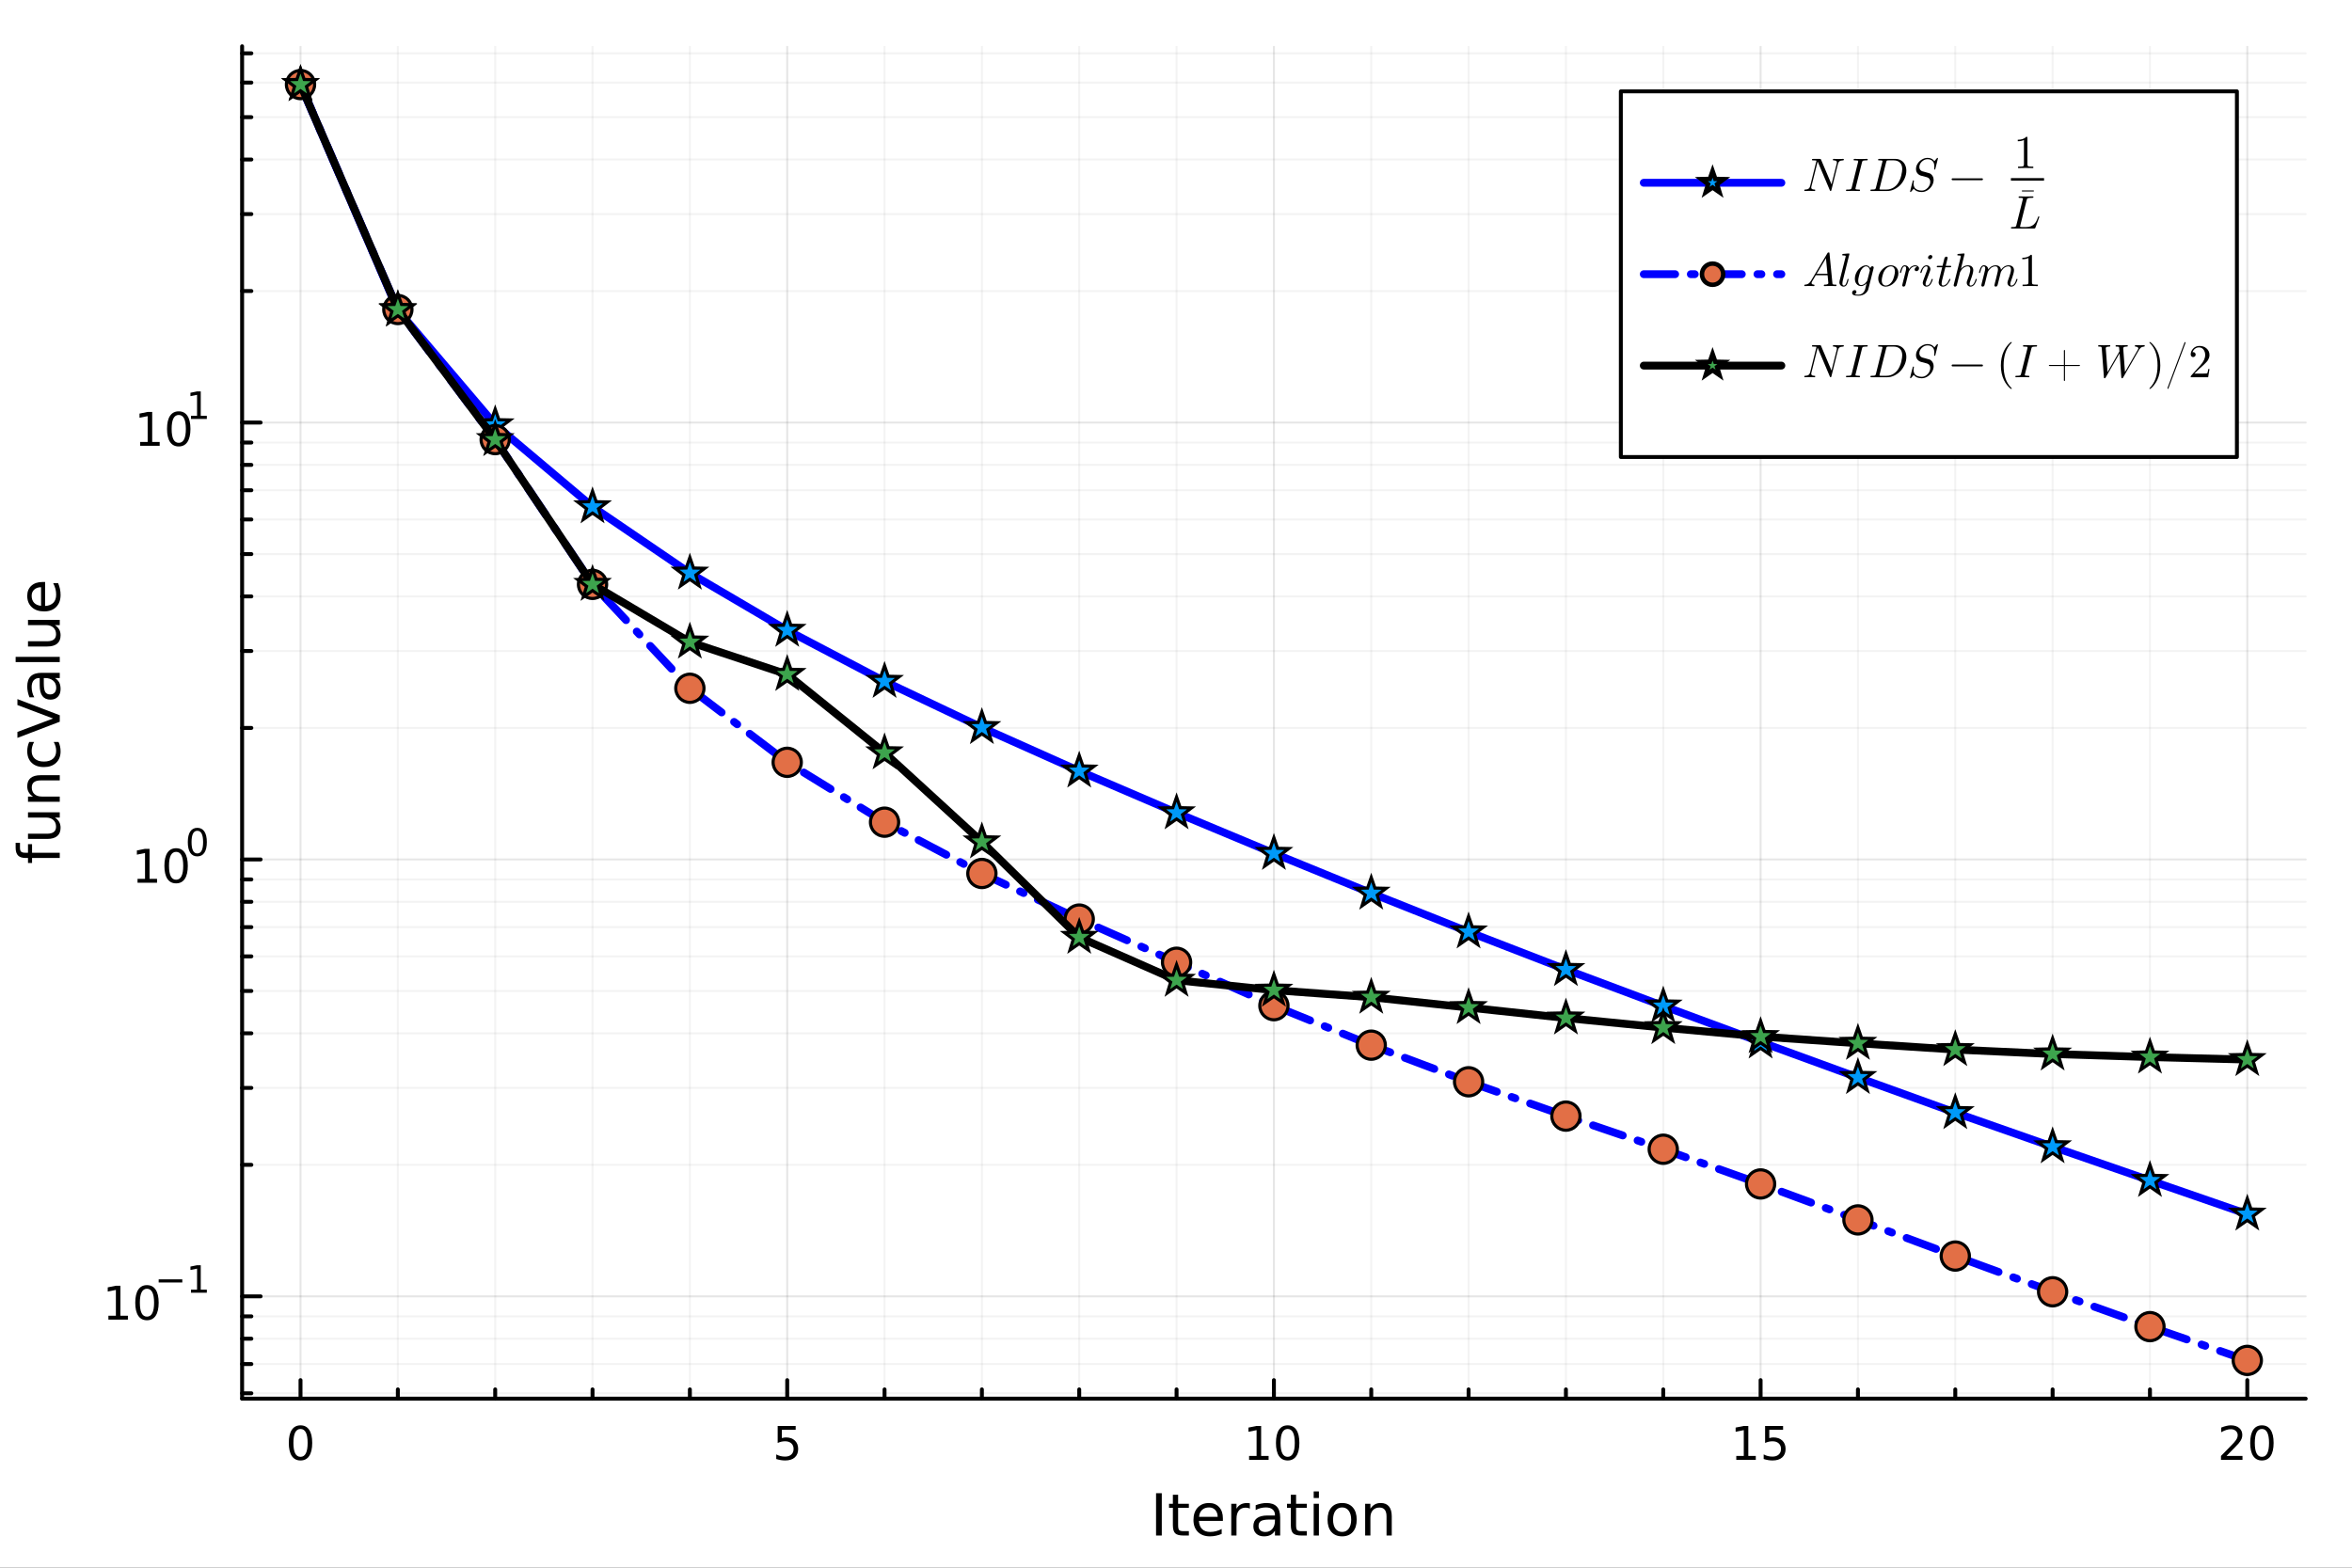 <?xml version="1.0" encoding="utf-8"?>
<svg xmlns="http://www.w3.org/2000/svg" xmlns:xlink="http://www.w3.org/1999/xlink" width="600" height="400" viewBox="0 0 2400 1600">
<rect x="0" y="0" width="2400" height="1600" fill="#333333" stroke="none"/>
<defs>
  <clipPath id="clip740">
    <rect x="0" y="0" width="2400" height="1600"/>
  </clipPath>
</defs>
<path clip-path="url(#clip740)" d="M0 1600 L2400 1600 L2400 0 L0 0  Z" fill="#ffffff" fill-rule="evenodd" fill-opacity="1"/>
<defs>
  <clipPath id="clip741">
    <rect x="480" y="0" width="1681" height="1600"/>
  </clipPath>
</defs>
<path clip-path="url(#clip740)" d="M247.052 1427.5 L2352.76 1427.5 L2352.76 47.244 L247.052 47.244  Z" fill="#ffffff" fill-rule="evenodd" fill-opacity="1"/>
<defs>
  <clipPath id="clip742">
    <rect x="247" y="47" width="2107" height="1381"/>
  </clipPath>
</defs>
<polyline clip-path="url(#clip742)" style="stroke:#000000; stroke-linecap:round; stroke-linejoin:round; stroke-width:2; stroke-opacity:0.05; fill:none" points="405.973,1427.5 405.973,47.244 "/>
<polyline clip-path="url(#clip742)" style="stroke:#000000; stroke-linecap:round; stroke-linejoin:round; stroke-width:2; stroke-opacity:0.05; fill:none" points="505.299,1427.5 505.299,47.244 "/>
<polyline clip-path="url(#clip742)" style="stroke:#000000; stroke-linecap:round; stroke-linejoin:round; stroke-width:2; stroke-opacity:0.05; fill:none" points="604.625,1427.5 604.625,47.244 "/>
<polyline clip-path="url(#clip742)" style="stroke:#000000; stroke-linecap:round; stroke-linejoin:round; stroke-width:2; stroke-opacity:0.05; fill:none" points="703.95,1427.5 703.95,47.244 "/>
<polyline clip-path="url(#clip742)" style="stroke:#000000; stroke-linecap:round; stroke-linejoin:round; stroke-width:2; stroke-opacity:0.05; fill:none" points="902.601,1427.5 902.601,47.244 "/>
<polyline clip-path="url(#clip742)" style="stroke:#000000; stroke-linecap:round; stroke-linejoin:round; stroke-width:2; stroke-opacity:0.05; fill:none" points="1001.93,1427.5 1001.93,47.244 "/>
<polyline clip-path="url(#clip742)" style="stroke:#000000; stroke-linecap:round; stroke-linejoin:round; stroke-width:2; stroke-opacity:0.05; fill:none" points="1101.25,1427.5 1101.25,47.244 "/>
<polyline clip-path="url(#clip742)" style="stroke:#000000; stroke-linecap:round; stroke-linejoin:round; stroke-width:2; stroke-opacity:0.05; fill:none" points="1200.58,1427.5 1200.58,47.244 "/>
<polyline clip-path="url(#clip742)" style="stroke:#000000; stroke-linecap:round; stroke-linejoin:round; stroke-width:2; stroke-opacity:0.05; fill:none" points="1399.23,1427.5 1399.23,47.244 "/>
<polyline clip-path="url(#clip742)" style="stroke:#000000; stroke-linecap:round; stroke-linejoin:round; stroke-width:2; stroke-opacity:0.05; fill:none" points="1498.56,1427.5 1498.56,47.244 "/>
<polyline clip-path="url(#clip742)" style="stroke:#000000; stroke-linecap:round; stroke-linejoin:round; stroke-width:2; stroke-opacity:0.05; fill:none" points="1597.88,1427.5 1597.88,47.244 "/>
<polyline clip-path="url(#clip742)" style="stroke:#000000; stroke-linecap:round; stroke-linejoin:round; stroke-width:2; stroke-opacity:0.05; fill:none" points="1697.21,1427.5 1697.21,47.244 "/>
<polyline clip-path="url(#clip742)" style="stroke:#000000; stroke-linecap:round; stroke-linejoin:round; stroke-width:2; stroke-opacity:0.05; fill:none" points="1895.86,1427.5 1895.86,47.244 "/>
<polyline clip-path="url(#clip742)" style="stroke:#000000; stroke-linecap:round; stroke-linejoin:round; stroke-width:2; stroke-opacity:0.05; fill:none" points="1995.18,1427.5 1995.18,47.244 "/>
<polyline clip-path="url(#clip742)" style="stroke:#000000; stroke-linecap:round; stroke-linejoin:round; stroke-width:2; stroke-opacity:0.05; fill:none" points="2094.51,1427.5 2094.51,47.244 "/>
<polyline clip-path="url(#clip742)" style="stroke:#000000; stroke-linecap:round; stroke-linejoin:round; stroke-width:2; stroke-opacity:0.05; fill:none" points="2193.83,1427.5 2193.83,47.244 "/>
<polyline clip-path="url(#clip742)" style="stroke:#000000; stroke-linecap:round; stroke-linejoin:round; stroke-width:2; stroke-opacity:0.05; fill:none" points="247.052,1422 2352.76,1422 "/>
<polyline clip-path="url(#clip742)" style="stroke:#000000; stroke-linecap:round; stroke-linejoin:round; stroke-width:2; stroke-opacity:0.05; fill:none" points="247.052,1392.15 2352.76,1392.15 "/>
<polyline clip-path="url(#clip742)" style="stroke:#000000; stroke-linecap:round; stroke-linejoin:round; stroke-width:2; stroke-opacity:0.05; fill:none" points="247.052,1366.29 2352.76,1366.29 "/>
<polyline clip-path="url(#clip742)" style="stroke:#000000; stroke-linecap:round; stroke-linejoin:round; stroke-width:2; stroke-opacity:0.05; fill:none" points="247.052,1343.48 2352.76,1343.48 "/>
<polyline clip-path="url(#clip742)" style="stroke:#000000; stroke-linecap:round; stroke-linejoin:round; stroke-width:2; stroke-opacity:0.05; fill:none" points="247.052,1188.84 2352.76,1188.84 "/>
<polyline clip-path="url(#clip742)" style="stroke:#000000; stroke-linecap:round; stroke-linejoin:round; stroke-width:2; stroke-opacity:0.05; fill:none" points="247.052,1110.32 2352.76,1110.32 "/>
<polyline clip-path="url(#clip742)" style="stroke:#000000; stroke-linecap:round; stroke-linejoin:round; stroke-width:2; stroke-opacity:0.05; fill:none" points="247.052,1054.61 2352.76,1054.61 "/>
<polyline clip-path="url(#clip742)" style="stroke:#000000; stroke-linecap:round; stroke-linejoin:round; stroke-width:2; stroke-opacity:0.05; fill:none" points="247.052,1011.4 2352.76,1011.4 "/>
<polyline clip-path="url(#clip742)" style="stroke:#000000; stroke-linecap:round; stroke-linejoin:round; stroke-width:2; stroke-opacity:0.05; fill:none" points="247.052,976.093 2352.76,976.093 "/>
<polyline clip-path="url(#clip742)" style="stroke:#000000; stroke-linecap:round; stroke-linejoin:round; stroke-width:2; stroke-opacity:0.05; fill:none" points="247.052,946.241 2352.76,946.241 "/>
<polyline clip-path="url(#clip742)" style="stroke:#000000; stroke-linecap:round; stroke-linejoin:round; stroke-width:2; stroke-opacity:0.05; fill:none" points="247.052,920.382 2352.76,920.382 "/>
<polyline clip-path="url(#clip742)" style="stroke:#000000; stroke-linecap:round; stroke-linejoin:round; stroke-width:2; stroke-opacity:0.05; fill:none" points="247.052,897.573 2352.76,897.573 "/>
<polyline clip-path="url(#clip742)" style="stroke:#000000; stroke-linecap:round; stroke-linejoin:round; stroke-width:2; stroke-opacity:0.05; fill:none" points="247.052,742.938 2352.76,742.938 "/>
<polyline clip-path="url(#clip742)" style="stroke:#000000; stroke-linecap:round; stroke-linejoin:round; stroke-width:2; stroke-opacity:0.05; fill:none" points="247.052,664.418 2352.76,664.418 "/>
<polyline clip-path="url(#clip742)" style="stroke:#000000; stroke-linecap:round; stroke-linejoin:round; stroke-width:2; stroke-opacity:0.05; fill:none" points="247.052,608.707 2352.76,608.707 "/>
<polyline clip-path="url(#clip742)" style="stroke:#000000; stroke-linecap:round; stroke-linejoin:round; stroke-width:2; stroke-opacity:0.05; fill:none" points="247.052,565.495 2352.76,565.495 "/>
<polyline clip-path="url(#clip742)" style="stroke:#000000; stroke-linecap:round; stroke-linejoin:round; stroke-width:2; stroke-opacity:0.05; fill:none" points="247.052,530.187 2352.76,530.187 "/>
<polyline clip-path="url(#clip742)" style="stroke:#000000; stroke-linecap:round; stroke-linejoin:round; stroke-width:2; stroke-opacity:0.05; fill:none" points="247.052,500.335 2352.76,500.335 "/>
<polyline clip-path="url(#clip742)" style="stroke:#000000; stroke-linecap:round; stroke-linejoin:round; stroke-width:2; stroke-opacity:0.05; fill:none" points="247.052,474.476 2352.76,474.476 "/>
<polyline clip-path="url(#clip742)" style="stroke:#000000; stroke-linecap:round; stroke-linejoin:round; stroke-width:2; stroke-opacity:0.05; fill:none" points="247.052,451.667 2352.76,451.667 "/>
<polyline clip-path="url(#clip742)" style="stroke:#000000; stroke-linecap:round; stroke-linejoin:round; stroke-width:2; stroke-opacity:0.05; fill:none" points="247.052,297.032 2352.76,297.032 "/>
<polyline clip-path="url(#clip742)" style="stroke:#000000; stroke-linecap:round; stroke-linejoin:round; stroke-width:2; stroke-opacity:0.05; fill:none" points="247.052,218.512 2352.76,218.512 "/>
<polyline clip-path="url(#clip742)" style="stroke:#000000; stroke-linecap:round; stroke-linejoin:round; stroke-width:2; stroke-opacity:0.05; fill:none" points="247.052,162.801 2352.76,162.801 "/>
<polyline clip-path="url(#clip742)" style="stroke:#000000; stroke-linecap:round; stroke-linejoin:round; stroke-width:2; stroke-opacity:0.05; fill:none" points="247.052,119.588 2352.76,119.588 "/>
<polyline clip-path="url(#clip742)" style="stroke:#000000; stroke-linecap:round; stroke-linejoin:round; stroke-width:2; stroke-opacity:0.05; fill:none" points="247.052,84.281 2352.76,84.281 "/>
<polyline clip-path="url(#clip742)" style="stroke:#000000; stroke-linecap:round; stroke-linejoin:round; stroke-width:2; stroke-opacity:0.05; fill:none" points="247.052,54.429 2352.76,54.429 "/>
<polyline clip-path="url(#clip742)" style="stroke:#000000; stroke-linecap:round; stroke-linejoin:round; stroke-width:2; stroke-opacity:0.1; fill:none" points="306.648,1427.5 306.648,47.244 "/>
<polyline clip-path="url(#clip742)" style="stroke:#000000; stroke-linecap:round; stroke-linejoin:round; stroke-width:2; stroke-opacity:0.1; fill:none" points="803.276,1427.5 803.276,47.244 "/>
<polyline clip-path="url(#clip742)" style="stroke:#000000; stroke-linecap:round; stroke-linejoin:round; stroke-width:2; stroke-opacity:0.1; fill:none" points="1299.9,1427.5 1299.9,47.244 "/>
<polyline clip-path="url(#clip742)" style="stroke:#000000; stroke-linecap:round; stroke-linejoin:round; stroke-width:2; stroke-opacity:0.1; fill:none" points="1796.53,1427.5 1796.53,47.244 "/>
<polyline clip-path="url(#clip742)" style="stroke:#000000; stroke-linecap:round; stroke-linejoin:round; stroke-width:2; stroke-opacity:0.1; fill:none" points="2293.16,1427.5 2293.16,47.244 "/>
<polyline clip-path="url(#clip742)" style="stroke:#000000; stroke-linecap:round; stroke-linejoin:round; stroke-width:2; stroke-opacity:0.1; fill:none" points="247.052,1323.08 2352.76,1323.08 "/>
<polyline clip-path="url(#clip742)" style="stroke:#000000; stroke-linecap:round; stroke-linejoin:round; stroke-width:2; stroke-opacity:0.1; fill:none" points="247.052,877.17 2352.76,877.17 "/>
<polyline clip-path="url(#clip742)" style="stroke:#000000; stroke-linecap:round; stroke-linejoin:round; stroke-width:2; stroke-opacity:0.1; fill:none" points="247.052,431.263 2352.76,431.263 "/>
<polyline clip-path="url(#clip740)" style="stroke:#000000; stroke-linecap:round; stroke-linejoin:round; stroke-width:4; stroke-opacity:1; fill:none" points="247.052,1427.5 2352.76,1427.5 "/>
<polyline clip-path="url(#clip740)" style="stroke:#000000; stroke-linecap:round; stroke-linejoin:round; stroke-width:4; stroke-opacity:1; fill:none" points="306.648,1427.5 306.648,1408.6 "/>
<polyline clip-path="url(#clip740)" style="stroke:#000000; stroke-linecap:round; stroke-linejoin:round; stroke-width:4; stroke-opacity:1; fill:none" points="803.276,1427.5 803.276,1408.6 "/>
<polyline clip-path="url(#clip740)" style="stroke:#000000; stroke-linecap:round; stroke-linejoin:round; stroke-width:4; stroke-opacity:1; fill:none" points="1299.9,1427.5 1299.9,1408.6 "/>
<polyline clip-path="url(#clip740)" style="stroke:#000000; stroke-linecap:round; stroke-linejoin:round; stroke-width:4; stroke-opacity:1; fill:none" points="1796.53,1427.5 1796.53,1408.6 "/>
<polyline clip-path="url(#clip740)" style="stroke:#000000; stroke-linecap:round; stroke-linejoin:round; stroke-width:4; stroke-opacity:1; fill:none" points="2293.16,1427.5 2293.16,1408.6 "/>
<polyline clip-path="url(#clip740)" style="stroke:#000000; stroke-linecap:round; stroke-linejoin:round; stroke-width:4; stroke-opacity:1; fill:none" points="405.973,1427.5 405.973,1418.05 "/>
<polyline clip-path="url(#clip740)" style="stroke:#000000; stroke-linecap:round; stroke-linejoin:round; stroke-width:4; stroke-opacity:1; fill:none" points="505.299,1427.5 505.299,1418.05 "/>
<polyline clip-path="url(#clip740)" style="stroke:#000000; stroke-linecap:round; stroke-linejoin:round; stroke-width:4; stroke-opacity:1; fill:none" points="604.625,1427.5 604.625,1418.05 "/>
<polyline clip-path="url(#clip740)" style="stroke:#000000; stroke-linecap:round; stroke-linejoin:round; stroke-width:4; stroke-opacity:1; fill:none" points="703.95,1427.5 703.95,1418.05 "/>
<polyline clip-path="url(#clip740)" style="stroke:#000000; stroke-linecap:round; stroke-linejoin:round; stroke-width:4; stroke-opacity:1; fill:none" points="902.601,1427.5 902.601,1418.05 "/>
<polyline clip-path="url(#clip740)" style="stroke:#000000; stroke-linecap:round; stroke-linejoin:round; stroke-width:4; stroke-opacity:1; fill:none" points="1001.93,1427.5 1001.93,1418.05 "/>
<polyline clip-path="url(#clip740)" style="stroke:#000000; stroke-linecap:round; stroke-linejoin:round; stroke-width:4; stroke-opacity:1; fill:none" points="1101.25,1427.5 1101.25,1418.05 "/>
<polyline clip-path="url(#clip740)" style="stroke:#000000; stroke-linecap:round; stroke-linejoin:round; stroke-width:4; stroke-opacity:1; fill:none" points="1200.58,1427.5 1200.58,1418.05 "/>
<polyline clip-path="url(#clip740)" style="stroke:#000000; stroke-linecap:round; stroke-linejoin:round; stroke-width:4; stroke-opacity:1; fill:none" points="1399.23,1427.5 1399.23,1418.05 "/>
<polyline clip-path="url(#clip740)" style="stroke:#000000; stroke-linecap:round; stroke-linejoin:round; stroke-width:4; stroke-opacity:1; fill:none" points="1498.56,1427.5 1498.56,1418.05 "/>
<polyline clip-path="url(#clip740)" style="stroke:#000000; stroke-linecap:round; stroke-linejoin:round; stroke-width:4; stroke-opacity:1; fill:none" points="1597.88,1427.5 1597.88,1418.05 "/>
<polyline clip-path="url(#clip740)" style="stroke:#000000; stroke-linecap:round; stroke-linejoin:round; stroke-width:4; stroke-opacity:1; fill:none" points="1697.21,1427.5 1697.21,1418.05 "/>
<polyline clip-path="url(#clip740)" style="stroke:#000000; stroke-linecap:round; stroke-linejoin:round; stroke-width:4; stroke-opacity:1; fill:none" points="1895.86,1427.5 1895.86,1418.05 "/>
<polyline clip-path="url(#clip740)" style="stroke:#000000; stroke-linecap:round; stroke-linejoin:round; stroke-width:4; stroke-opacity:1; fill:none" points="1995.18,1427.5 1995.18,1418.05 "/>
<polyline clip-path="url(#clip740)" style="stroke:#000000; stroke-linecap:round; stroke-linejoin:round; stroke-width:4; stroke-opacity:1; fill:none" points="2094.51,1427.5 2094.51,1418.05 "/>
<polyline clip-path="url(#clip740)" style="stroke:#000000; stroke-linecap:round; stroke-linejoin:round; stroke-width:4; stroke-opacity:1; fill:none" points="2193.83,1427.5 2193.83,1418.05 "/>
<path clip-path="url(#clip740)" d="M306.648 1458.42 Q303.036 1458.42 301.208 1461.98 Q299.402 1465.52 299.402 1472.65 Q299.402 1479.76 301.208 1483.33 Q303.036 1486.87 306.648 1486.87 Q310.282 1486.87 312.087 1483.33 Q313.916 1479.76 313.916 1472.65 Q313.916 1465.52 312.087 1461.98 Q310.282 1458.42 306.648 1458.42 M306.648 1454.71 Q312.458 1454.71 315.513 1459.32 Q318.592 1463.9 318.592 1472.65 Q318.592 1481.38 315.513 1485.99 Q312.458 1490.57 306.648 1490.57 Q300.837 1490.57 297.759 1485.99 Q294.703 1481.38 294.703 1472.65 Q294.703 1463.9 297.759 1459.32 Q300.837 1454.71 306.648 1454.71 Z" fill="#000000" fill-rule="nonzero" fill-opacity="1" /><path clip-path="url(#clip740)" d="M793.554 1455.34 L811.91 1455.34 L811.91 1459.28 L797.836 1459.28 L797.836 1467.75 Q798.855 1467.4 799.873 1467.24 Q800.892 1467.05 801.91 1467.05 Q807.697 1467.05 811.077 1470.22 Q814.456 1473.4 814.456 1478.81 Q814.456 1484.39 810.984 1487.49 Q807.512 1490.57 801.192 1490.57 Q799.017 1490.57 796.748 1490.2 Q794.503 1489.83 792.095 1489.09 L792.095 1484.39 Q794.179 1485.52 796.401 1486.08 Q798.623 1486.64 801.1 1486.64 Q805.104 1486.64 807.442 1484.53 Q809.78 1482.42 809.78 1478.81 Q809.78 1475.2 807.442 1473.09 Q805.104 1470.99 801.1 1470.99 Q799.225 1470.99 797.35 1471.4 Q795.498 1471.82 793.554 1472.7 L793.554 1455.34 Z" fill="#000000" fill-rule="nonzero" fill-opacity="1" /><path clip-path="url(#clip740)" d="M1274.59 1485.96 L1282.23 1485.96 L1282.23 1459.6 L1273.92 1461.27 L1273.92 1457.01 L1282.18 1455.34 L1286.86 1455.34 L1286.86 1485.96 L1294.5 1485.96 L1294.5 1489.9 L1274.59 1489.9 L1274.59 1485.96 Z" fill="#000000" fill-rule="nonzero" fill-opacity="1" /><path clip-path="url(#clip740)" d="M1313.94 1458.42 Q1310.33 1458.42 1308.5 1461.98 Q1306.7 1465.52 1306.7 1472.65 Q1306.7 1479.76 1308.5 1483.33 Q1310.33 1486.87 1313.94 1486.87 Q1317.58 1486.87 1319.38 1483.33 Q1321.21 1479.76 1321.21 1472.65 Q1321.21 1465.52 1319.38 1461.98 Q1317.58 1458.42 1313.94 1458.42 M1313.94 1454.71 Q1319.75 1454.71 1322.81 1459.32 Q1325.89 1463.9 1325.89 1472.65 Q1325.89 1481.38 1322.81 1485.99 Q1319.75 1490.57 1313.94 1490.57 Q1308.13 1490.57 1305.05 1485.99 Q1302 1481.38 1302 1472.65 Q1302 1463.9 1305.05 1459.32 Q1308.13 1454.71 1313.94 1454.71 Z" fill="#000000" fill-rule="nonzero" fill-opacity="1" /><path clip-path="url(#clip740)" d="M1771.72 1485.96 L1779.36 1485.96 L1779.36 1459.6 L1771.05 1461.27 L1771.05 1457.01 L1779.31 1455.34 L1783.99 1455.34 L1783.99 1485.96 L1791.62 1485.96 L1791.62 1489.9 L1771.72 1489.9 L1771.72 1485.96 Z" fill="#000000" fill-rule="nonzero" fill-opacity="1" /><path clip-path="url(#clip740)" d="M1801.12 1455.34 L1819.47 1455.34 L1819.47 1459.28 L1805.4 1459.28 L1805.4 1467.75 Q1806.42 1467.4 1807.43 1467.24 Q1808.45 1467.05 1809.47 1467.05 Q1815.26 1467.05 1818.64 1470.22 Q1822.02 1473.4 1822.02 1478.81 Q1822.02 1484.39 1818.55 1487.49 Q1815.07 1490.57 1808.75 1490.57 Q1806.58 1490.57 1804.31 1490.2 Q1802.06 1489.83 1799.66 1489.09 L1799.66 1484.39 Q1801.74 1485.52 1803.96 1486.08 Q1806.19 1486.64 1808.66 1486.64 Q1812.67 1486.64 1815 1484.53 Q1817.34 1482.42 1817.34 1478.81 Q1817.34 1475.2 1815 1473.09 Q1812.67 1470.99 1808.66 1470.99 Q1806.79 1470.99 1804.91 1471.4 Q1803.06 1471.82 1801.12 1472.7 L1801.12 1455.34 Z" fill="#000000" fill-rule="nonzero" fill-opacity="1" /><path clip-path="url(#clip740)" d="M2271.93 1485.96 L2288.25 1485.96 L2288.25 1489.9 L2266.31 1489.9 L2266.31 1485.96 Q2268.97 1483.21 2273.55 1478.58 Q2278.16 1473.93 2279.34 1472.59 Q2281.59 1470.06 2282.47 1468.33 Q2283.37 1466.57 2283.37 1464.88 Q2283.37 1462.12 2281.42 1460.39 Q2279.5 1458.65 2276.4 1458.65 Q2274.2 1458.65 2271.75 1459.41 Q2269.32 1460.18 2266.54 1461.73 L2266.54 1457.01 Q2269.36 1455.87 2271.82 1455.29 Q2274.27 1454.71 2276.31 1454.71 Q2281.68 1454.71 2284.87 1457.4 Q2288.07 1460.09 2288.07 1464.58 Q2288.07 1466.71 2287.26 1468.63 Q2286.47 1470.52 2284.36 1473.12 Q2283.79 1473.79 2280.68 1477.01 Q2277.58 1480.2 2271.93 1485.96 Z" fill="#000000" fill-rule="nonzero" fill-opacity="1" /><path clip-path="url(#clip740)" d="M2308.07 1458.42 Q2304.46 1458.42 2302.63 1461.98 Q2300.82 1465.52 2300.82 1472.65 Q2300.82 1479.76 2302.63 1483.33 Q2304.46 1486.87 2308.07 1486.87 Q2311.7 1486.87 2313.51 1483.33 Q2315.34 1479.76 2315.34 1472.65 Q2315.34 1465.52 2313.51 1461.98 Q2311.7 1458.42 2308.07 1458.42 M2308.07 1454.71 Q2313.88 1454.71 2316.93 1459.32 Q2320.01 1463.9 2320.01 1472.65 Q2320.01 1481.38 2316.93 1485.99 Q2313.88 1490.57 2308.07 1490.57 Q2302.26 1490.57 2299.18 1485.99 Q2296.12 1481.38 2296.12 1472.65 Q2296.12 1463.9 2299.18 1459.32 Q2302.26 1454.71 2308.07 1454.71 Z" fill="#000000" fill-rule="nonzero" fill-opacity="1" /><path clip-path="url(#clip740)" d="M1179.65 1523.98 L1185.49 1523.98 L1185.49 1567.18 L1179.65 1567.18 L1179.65 1523.98 Z" fill="#000000" fill-rule="nonzero" fill-opacity="1" /><path clip-path="url(#clip740)" d="M1202.16 1525.57 L1202.16 1534.77 L1213.13 1534.77 L1213.13 1538.91 L1202.16 1538.91 L1202.16 1556.5 Q1202.16 1560.47 1203.23 1561.6 Q1204.33 1562.72 1207.66 1562.72 L1213.13 1562.72 L1213.13 1567.18 L1207.66 1567.18 Q1201.5 1567.18 1199.15 1564.89 Q1196.81 1562.58 1196.81 1556.5 L1196.81 1538.91 L1192.9 1538.91 L1192.9 1534.77 L1196.81 1534.77 L1196.81 1525.57 L1202.16 1525.57 Z" fill="#000000" fill-rule="nonzero" fill-opacity="1" /><path clip-path="url(#clip740)" d="M1247.85 1549.65 L1247.85 1552.25 L1223.37 1552.25 Q1223.72 1557.75 1226.67 1560.64 Q1229.65 1563.51 1234.94 1563.51 Q1238.01 1563.51 1240.88 1562.75 Q1243.77 1562 1246.61 1560.5 L1246.61 1565.53 Q1243.74 1566.75 1240.73 1567.38 Q1237.72 1568.02 1234.63 1568.02 Q1226.87 1568.02 1222.33 1563.51 Q1217.82 1558.99 1217.82 1551.29 Q1217.82 1543.34 1222.1 1538.68 Q1226.41 1533.99 1233.7 1533.99 Q1240.24 1533.99 1244.03 1538.22 Q1247.85 1542.41 1247.85 1549.65 M1242.53 1548.08 Q1242.47 1543.71 1240.07 1541.11 Q1237.69 1538.51 1233.76 1538.51 Q1229.3 1538.51 1226.61 1541.02 Q1223.95 1543.54 1223.54 1548.11 L1242.53 1548.08 Z" fill="#000000" fill-rule="nonzero" fill-opacity="1" /><path clip-path="url(#clip740)" d="M1275.37 1539.75 Q1274.47 1539.23 1273.4 1539 Q1272.36 1538.74 1271.08 1538.74 Q1266.57 1538.74 1264.14 1541.69 Q1261.74 1544.61 1261.74 1550.11 L1261.74 1567.18 L1256.39 1567.18 L1256.39 1534.77 L1261.74 1534.77 L1261.74 1539.81 Q1263.42 1536.86 1266.11 1535.44 Q1268.8 1533.99 1272.65 1533.99 Q1273.2 1533.99 1273.86 1534.08 Q1274.53 1534.14 1275.34 1534.28 L1275.37 1539.75 Z" fill="#000000" fill-rule="nonzero" fill-opacity="1" /><path clip-path="url(#clip740)" d="M1295.68 1550.89 Q1289.23 1550.89 1286.74 1552.37 Q1284.25 1553.84 1284.25 1557.4 Q1284.25 1560.24 1286.1 1561.91 Q1287.98 1563.56 1291.19 1563.56 Q1295.62 1563.56 1298.28 1560.44 Q1300.97 1557.28 1300.97 1552.08 L1300.97 1550.89 L1295.68 1550.89 M1306.3 1548.69 L1306.3 1567.18 L1300.97 1567.18 L1300.97 1562.26 Q1299.15 1565.21 1296.43 1566.63 Q1293.71 1568.02 1289.78 1568.02 Q1284.8 1568.02 1281.85 1565.24 Q1278.93 1562.43 1278.93 1557.75 Q1278.93 1552.28 1282.57 1549.5 Q1286.25 1546.72 1293.51 1546.72 L1300.97 1546.72 L1300.97 1546.2 Q1300.97 1542.53 1298.54 1540.53 Q1296.14 1538.51 1291.77 1538.51 Q1289 1538.51 1286.36 1539.17 Q1283.73 1539.84 1281.3 1541.17 L1281.3 1536.25 Q1284.22 1535.12 1286.97 1534.57 Q1289.72 1533.99 1292.32 1533.99 Q1299.35 1533.99 1302.83 1537.64 Q1306.3 1541.28 1306.3 1548.69 Z" fill="#000000" fill-rule="nonzero" fill-opacity="1" /><path clip-path="url(#clip740)" d="M1322.53 1525.57 L1322.53 1534.77 L1333.5 1534.77 L1333.5 1538.91 L1322.53 1538.91 L1322.53 1556.5 Q1322.53 1560.47 1323.6 1561.6 Q1324.7 1562.72 1328.03 1562.72 L1333.5 1562.72 L1333.5 1567.18 L1328.03 1567.18 Q1321.87 1567.18 1319.52 1564.89 Q1317.18 1562.58 1317.18 1556.5 L1317.18 1538.91 L1313.27 1538.91 L1313.27 1534.77 L1317.18 1534.77 L1317.18 1525.57 L1322.53 1525.57 Z" fill="#000000" fill-rule="nonzero" fill-opacity="1" /><path clip-path="url(#clip740)" d="M1340.5 1534.77 L1345.82 1534.77 L1345.82 1567.18 L1340.5 1567.18 L1340.5 1534.77 M1340.5 1522.16 L1345.82 1522.16 L1345.82 1528.9 L1340.5 1528.9 L1340.5 1522.16 Z" fill="#000000" fill-rule="nonzero" fill-opacity="1" /><path clip-path="url(#clip740)" d="M1369.52 1538.51 Q1365.24 1538.51 1362.75 1541.86 Q1360.26 1545.19 1360.26 1551.01 Q1360.26 1556.82 1362.72 1560.18 Q1365.21 1563.51 1369.52 1563.51 Q1373.78 1563.51 1376.26 1560.15 Q1378.75 1556.79 1378.75 1551.01 Q1378.75 1545.25 1376.26 1541.89 Q1373.78 1538.51 1369.52 1538.51 M1369.52 1533.99 Q1376.47 1533.99 1380.43 1538.51 Q1384.39 1543.02 1384.39 1551.01 Q1384.39 1558.96 1380.43 1563.51 Q1376.47 1568.02 1369.52 1568.02 Q1362.55 1568.02 1358.58 1563.51 Q1354.65 1558.96 1354.65 1551.01 Q1354.65 1543.02 1358.58 1538.51 Q1362.55 1533.99 1369.52 1533.99 Z" fill="#000000" fill-rule="nonzero" fill-opacity="1" /><path clip-path="url(#clip740)" d="M1420.16 1547.62 L1420.16 1567.18 L1414.83 1567.18 L1414.83 1547.79 Q1414.83 1543.19 1413.04 1540.91 Q1411.25 1538.62 1407.66 1538.62 Q1403.35 1538.62 1400.86 1541.37 Q1398.37 1544.12 1398.37 1548.86 L1398.37 1567.18 L1393.02 1567.18 L1393.02 1534.77 L1398.37 1534.77 L1398.37 1539.81 Q1400.28 1536.88 1402.85 1535.44 Q1405.46 1533.99 1408.84 1533.99 Q1414.43 1533.99 1417.29 1537.46 Q1420.16 1540.91 1420.16 1547.62 Z" fill="#000000" fill-rule="nonzero" fill-opacity="1" /><polyline clip-path="url(#clip740)" style="stroke:#000000; stroke-linecap:round; stroke-linejoin:round; stroke-width:4; stroke-opacity:1; fill:none" points="247.052,1427.5 247.052,47.244 "/>
<polyline clip-path="url(#clip740)" style="stroke:#000000; stroke-linecap:round; stroke-linejoin:round; stroke-width:4; stroke-opacity:1; fill:none" points="247.052,1323.08 265.95,1323.08 "/>
<polyline clip-path="url(#clip740)" style="stroke:#000000; stroke-linecap:round; stroke-linejoin:round; stroke-width:4; stroke-opacity:1; fill:none" points="247.052,877.17 265.95,877.17 "/>
<polyline clip-path="url(#clip740)" style="stroke:#000000; stroke-linecap:round; stroke-linejoin:round; stroke-width:4; stroke-opacity:1; fill:none" points="247.052,431.263 265.95,431.263 "/>
<polyline clip-path="url(#clip740)" style="stroke:#000000; stroke-linecap:round; stroke-linejoin:round; stroke-width:4; stroke-opacity:1; fill:none" points="247.052,1422 256.501,1422 "/>
<polyline clip-path="url(#clip740)" style="stroke:#000000; stroke-linecap:round; stroke-linejoin:round; stroke-width:4; stroke-opacity:1; fill:none" points="247.052,1392.15 256.501,1392.15 "/>
<polyline clip-path="url(#clip740)" style="stroke:#000000; stroke-linecap:round; stroke-linejoin:round; stroke-width:4; stroke-opacity:1; fill:none" points="247.052,1366.29 256.501,1366.29 "/>
<polyline clip-path="url(#clip740)" style="stroke:#000000; stroke-linecap:round; stroke-linejoin:round; stroke-width:4; stroke-opacity:1; fill:none" points="247.052,1343.48 256.501,1343.48 "/>
<polyline clip-path="url(#clip740)" style="stroke:#000000; stroke-linecap:round; stroke-linejoin:round; stroke-width:4; stroke-opacity:1; fill:none" points="247.052,1188.84 256.501,1188.84 "/>
<polyline clip-path="url(#clip740)" style="stroke:#000000; stroke-linecap:round; stroke-linejoin:round; stroke-width:4; stroke-opacity:1; fill:none" points="247.052,1110.32 256.501,1110.32 "/>
<polyline clip-path="url(#clip740)" style="stroke:#000000; stroke-linecap:round; stroke-linejoin:round; stroke-width:4; stroke-opacity:1; fill:none" points="247.052,1054.61 256.501,1054.61 "/>
<polyline clip-path="url(#clip740)" style="stroke:#000000; stroke-linecap:round; stroke-linejoin:round; stroke-width:4; stroke-opacity:1; fill:none" points="247.052,1011.4 256.501,1011.4 "/>
<polyline clip-path="url(#clip740)" style="stroke:#000000; stroke-linecap:round; stroke-linejoin:round; stroke-width:4; stroke-opacity:1; fill:none" points="247.052,976.093 256.501,976.093 "/>
<polyline clip-path="url(#clip740)" style="stroke:#000000; stroke-linecap:round; stroke-linejoin:round; stroke-width:4; stroke-opacity:1; fill:none" points="247.052,946.241 256.501,946.241 "/>
<polyline clip-path="url(#clip740)" style="stroke:#000000; stroke-linecap:round; stroke-linejoin:round; stroke-width:4; stroke-opacity:1; fill:none" points="247.052,920.382 256.501,920.382 "/>
<polyline clip-path="url(#clip740)" style="stroke:#000000; stroke-linecap:round; stroke-linejoin:round; stroke-width:4; stroke-opacity:1; fill:none" points="247.052,897.573 256.501,897.573 "/>
<polyline clip-path="url(#clip740)" style="stroke:#000000; stroke-linecap:round; stroke-linejoin:round; stroke-width:4; stroke-opacity:1; fill:none" points="247.052,742.938 256.501,742.938 "/>
<polyline clip-path="url(#clip740)" style="stroke:#000000; stroke-linecap:round; stroke-linejoin:round; stroke-width:4; stroke-opacity:1; fill:none" points="247.052,664.418 256.501,664.418 "/>
<polyline clip-path="url(#clip740)" style="stroke:#000000; stroke-linecap:round; stroke-linejoin:round; stroke-width:4; stroke-opacity:1; fill:none" points="247.052,608.707 256.501,608.707 "/>
<polyline clip-path="url(#clip740)" style="stroke:#000000; stroke-linecap:round; stroke-linejoin:round; stroke-width:4; stroke-opacity:1; fill:none" points="247.052,565.495 256.501,565.495 "/>
<polyline clip-path="url(#clip740)" style="stroke:#000000; stroke-linecap:round; stroke-linejoin:round; stroke-width:4; stroke-opacity:1; fill:none" points="247.052,530.187 256.501,530.187 "/>
<polyline clip-path="url(#clip740)" style="stroke:#000000; stroke-linecap:round; stroke-linejoin:round; stroke-width:4; stroke-opacity:1; fill:none" points="247.052,500.335 256.501,500.335 "/>
<polyline clip-path="url(#clip740)" style="stroke:#000000; stroke-linecap:round; stroke-linejoin:round; stroke-width:4; stroke-opacity:1; fill:none" points="247.052,474.476 256.501,474.476 "/>
<polyline clip-path="url(#clip740)" style="stroke:#000000; stroke-linecap:round; stroke-linejoin:round; stroke-width:4; stroke-opacity:1; fill:none" points="247.052,451.667 256.501,451.667 "/>
<polyline clip-path="url(#clip740)" style="stroke:#000000; stroke-linecap:round; stroke-linejoin:round; stroke-width:4; stroke-opacity:1; fill:none" points="247.052,297.032 256.501,297.032 "/>
<polyline clip-path="url(#clip740)" style="stroke:#000000; stroke-linecap:round; stroke-linejoin:round; stroke-width:4; stroke-opacity:1; fill:none" points="247.052,218.512 256.501,218.512 "/>
<polyline clip-path="url(#clip740)" style="stroke:#000000; stroke-linecap:round; stroke-linejoin:round; stroke-width:4; stroke-opacity:1; fill:none" points="247.052,162.801 256.501,162.801 "/>
<polyline clip-path="url(#clip740)" style="stroke:#000000; stroke-linecap:round; stroke-linejoin:round; stroke-width:4; stroke-opacity:1; fill:none" points="247.052,119.588 256.501,119.588 "/>
<polyline clip-path="url(#clip740)" style="stroke:#000000; stroke-linecap:round; stroke-linejoin:round; stroke-width:4; stroke-opacity:1; fill:none" points="247.052,84.281 256.501,84.281 "/>
<polyline clip-path="url(#clip740)" style="stroke:#000000; stroke-linecap:round; stroke-linejoin:round; stroke-width:4; stroke-opacity:1; fill:none" points="247.052,54.429 256.501,54.429 "/>
<path clip-path="url(#clip740)" d="M110.611 1342.87 L118.25 1342.87 L118.25 1316.5 L109.94 1318.17 L109.94 1313.91 L118.204 1312.24 L122.88 1312.24 L122.88 1342.87 L130.519 1342.87 L130.519 1346.8 L110.611 1346.8 L110.611 1342.87 Z" fill="#000000" fill-rule="nonzero" fill-opacity="1" /><path clip-path="url(#clip740)" d="M149.963 1315.32 Q146.352 1315.32 144.523 1318.89 Q142.718 1322.43 142.718 1329.56 Q142.718 1336.66 144.523 1340.23 Q146.352 1343.77 149.963 1343.77 Q153.597 1343.77 155.403 1340.23 Q157.232 1336.66 157.232 1329.56 Q157.232 1322.43 155.403 1318.89 Q153.597 1315.32 149.963 1315.32 M149.963 1311.62 Q155.773 1311.62 158.829 1316.22 Q161.907 1320.81 161.907 1329.56 Q161.907 1338.28 158.829 1342.89 Q155.773 1347.47 149.963 1347.47 Q144.153 1347.47 141.074 1342.89 Q138.019 1338.28 138.019 1329.56 Q138.019 1320.81 141.074 1316.22 Q144.153 1311.62 149.963 1311.62 Z" fill="#000000" fill-rule="nonzero" fill-opacity="1" /><path clip-path="url(#clip740)" d="M161.907 1305.72 L186.019 1305.72 L186.019 1308.92 L161.907 1308.92 L161.907 1305.72 Z" fill="#000000" fill-rule="nonzero" fill-opacity="1" /><path clip-path="url(#clip740)" d="M194.877 1316.2 L201.084 1316.2 L201.084 1294.77 L194.332 1296.13 L194.332 1292.67 L201.046 1291.31 L204.846 1291.31 L204.846 1316.2 L211.052 1316.2 L211.052 1319.39 L194.877 1319.39 L194.877 1316.2 Z" fill="#000000" fill-rule="nonzero" fill-opacity="1" /><path clip-path="url(#clip740)" d="M140.347 896.962 L147.985 896.962 L147.985 870.596 L139.675 872.263 L139.675 868.004 L147.939 866.337 L152.615 866.337 L152.615 896.962 L160.254 896.962 L160.254 900.897 L140.347 900.897 L140.347 896.962 Z" fill="#000000" fill-rule="nonzero" fill-opacity="1" /><path clip-path="url(#clip740)" d="M179.698 869.416 Q176.087 869.416 174.258 872.981 Q172.453 876.522 172.453 883.652 Q172.453 890.758 174.258 894.323 Q176.087 897.865 179.698 897.865 Q183.332 897.865 185.138 894.323 Q186.967 890.758 186.967 883.652 Q186.967 876.522 185.138 872.981 Q183.332 869.416 179.698 869.416 M179.698 865.712 Q185.508 865.712 188.564 870.319 Q191.643 874.902 191.643 883.652 Q191.643 892.379 188.564 896.985 Q185.508 901.568 179.698 901.568 Q173.888 901.568 170.809 896.985 Q167.754 892.379 167.754 883.652 Q167.754 874.902 170.809 870.319 Q173.888 865.712 179.698 865.712 Z" fill="#000000" fill-rule="nonzero" fill-opacity="1" /><path clip-path="url(#clip740)" d="M201.347 847.908 Q198.413 847.908 196.928 850.805 Q195.461 853.682 195.461 859.475 Q195.461 865.249 196.928 868.145 Q198.413 871.023 201.347 871.023 Q204.3 871.023 205.767 868.145 Q207.253 865.249 207.253 859.475 Q207.253 853.682 205.767 850.805 Q204.3 847.908 201.347 847.908 M201.347 844.899 Q206.068 844.899 208.551 848.642 Q211.052 852.366 211.052 859.475 Q211.052 866.566 208.551 870.308 Q206.068 874.032 201.347 874.032 Q196.627 874.032 194.125 870.308 Q191.643 866.566 191.643 859.475 Q191.643 852.366 194.125 848.642 Q196.627 844.899 201.347 844.899 Z" fill="#000000" fill-rule="nonzero" fill-opacity="1" /><path clip-path="url(#clip740)" d="M143.036 451.056 L150.675 451.056 L150.675 424.69 L142.365 426.357 L142.365 422.098 L150.629 420.431 L155.304 420.431 L155.304 451.056 L162.943 451.056 L162.943 454.991 L143.036 454.991 L143.036 451.056 Z" fill="#000000" fill-rule="nonzero" fill-opacity="1" /><path clip-path="url(#clip740)" d="M182.388 423.51 Q178.777 423.51 176.948 427.075 Q175.142 430.616 175.142 437.746 Q175.142 444.852 176.948 448.417 Q178.777 451.959 182.388 451.959 Q186.022 451.959 187.827 448.417 Q189.656 444.852 189.656 437.746 Q189.656 430.616 187.827 427.075 Q186.022 423.51 182.388 423.51 M182.388 419.806 Q188.198 419.806 191.253 424.413 Q194.332 428.996 194.332 437.746 Q194.332 446.473 191.253 451.079 Q188.198 455.662 182.388 455.662 Q176.578 455.662 173.499 451.079 Q170.443 446.473 170.443 437.746 Q170.443 428.996 173.499 424.413 Q176.578 419.806 182.388 419.806 Z" fill="#000000" fill-rule="nonzero" fill-opacity="1" /><path clip-path="url(#clip740)" d="M194.877 424.383 L201.084 424.383 L201.084 402.961 L194.332 404.315 L194.332 400.855 L201.046 399.501 L204.846 399.501 L204.846 424.383 L211.052 424.383 L211.052 427.581 L194.877 427.581 L194.877 424.383 Z" fill="#000000" fill-rule="nonzero" fill-opacity="1" /><path clip-path="url(#clip740)" d="M15.957 860.129 L20.384 860.129 L20.384 865.221 Q20.384 868.086 21.542 869.214 Q22.699 870.314 25.708 870.314 L28.573 870.314 L28.573 861.547 L32.711 861.547 L32.711 870.314 L60.98 870.314 L60.98 875.667 L32.711 875.667 L32.711 880.76 L28.573 880.76 L28.573 875.667 L26.316 875.667 Q20.905 875.667 18.446 873.15 Q15.957 870.632 15.957 865.164 L15.957 860.129 Z" fill="#000000" fill-rule="nonzero" fill-opacity="1" /><path clip-path="url(#clip740)" d="M48.191 856.223 L28.573 856.223 L28.573 850.899 L47.988 850.899 Q52.589 850.899 54.904 849.105 Q57.19 847.311 57.19 843.723 Q57.19 839.411 54.441 836.923 Q51.692 834.406 46.947 834.406 L28.573 834.406 L28.573 829.082 L60.98 829.082 L60.98 834.406 L56.003 834.406 Q58.955 836.344 60.401 838.919 Q61.819 841.466 61.819 844.851 Q61.819 850.436 58.347 853.329 Q54.875 856.223 48.191 856.223 M27.792 842.826 L27.792 842.826 Z" fill="#000000" fill-rule="nonzero" fill-opacity="1" /><path clip-path="url(#clip740)" d="M41.42 791.177 L60.98 791.177 L60.98 796.501 L41.594 796.501 Q36.993 796.501 34.707 798.295 Q32.421 800.089 32.421 803.677 Q32.421 807.988 35.17 810.476 Q37.919 812.965 42.664 812.965 L60.98 812.965 L60.98 818.318 L28.573 818.318 L28.573 812.965 L33.608 812.965 Q30.685 811.055 29.238 808.48 Q27.792 805.876 27.792 802.49 Q27.792 796.906 31.264 794.041 Q34.707 791.177 41.42 791.177 Z" fill="#000000" fill-rule="nonzero" fill-opacity="1" /><path clip-path="url(#clip740)" d="M29.817 757.236 L34.794 757.236 Q33.55 759.493 32.942 761.779 Q32.306 764.036 32.306 766.35 Q32.306 771.53 35.604 774.394 Q38.874 777.259 44.806 777.259 Q50.737 777.259 54.036 774.394 Q57.305 771.53 57.305 766.35 Q57.305 764.036 56.698 761.779 Q56.061 759.493 54.817 757.236 L59.736 757.236 Q60.778 759.464 61.298 761.865 Q61.819 764.238 61.819 766.929 Q61.819 774.25 57.219 778.561 Q52.618 782.872 44.806 782.872 Q36.877 782.872 32.334 778.532 Q27.792 774.163 27.792 766.582 Q27.792 764.122 28.312 761.779 Q28.804 759.435 29.817 757.236 Z" fill="#000000" fill-rule="nonzero" fill-opacity="1" /><path clip-path="url(#clip740)" d="M60.98 736.605 L17.78 753.098 L17.78 746.993 L54.151 733.307 L17.78 719.591 L17.78 713.515 L60.98 729.979 L60.98 736.605 Z" fill="#000000" fill-rule="nonzero" fill-opacity="1" /><path clip-path="url(#clip740)" d="M44.69 697.311 Q44.69 703.764 46.165 706.252 Q47.641 708.741 51.2 708.741 Q54.036 708.741 55.714 706.889 Q57.363 705.008 57.363 701.796 Q57.363 697.369 54.238 694.707 Q51.084 692.016 45.876 692.016 L44.69 692.016 L44.69 697.311 M42.491 686.692 L60.98 686.692 L60.98 692.016 L56.061 692.016 Q59.013 693.839 60.43 696.559 Q61.819 699.279 61.819 703.214 Q61.819 708.191 59.041 711.142 Q56.235 714.065 51.547 714.065 Q46.079 714.065 43.301 710.419 Q40.523 706.744 40.523 699.482 L40.523 692.016 L40.002 692.016 Q36.328 692.016 34.331 694.447 Q32.306 696.848 32.306 701.218 Q32.306 703.995 32.971 706.628 Q33.637 709.262 34.968 711.692 L30.049 711.692 Q28.92 708.77 28.37 706.021 Q27.792 703.272 27.792 700.668 Q27.792 693.637 31.438 690.164 Q35.083 686.692 42.491 686.692 Z" fill="#000000" fill-rule="nonzero" fill-opacity="1" /><path clip-path="url(#clip740)" d="M15.957 675.726 L15.957 670.402 L60.98 670.402 L60.98 675.726 L15.957 675.726 Z" fill="#000000" fill-rule="nonzero" fill-opacity="1" /><path clip-path="url(#clip740)" d="M48.191 659.812 L28.573 659.812 L28.573 654.488 L47.988 654.488 Q52.589 654.488 54.904 652.694 Q57.19 650.9 57.19 647.312 Q57.19 643 54.441 640.512 Q51.692 637.995 46.947 637.995 L28.573 637.995 L28.573 632.671 L60.98 632.671 L60.98 637.995 L56.003 637.995 Q58.955 639.933 60.401 642.508 Q61.819 645.055 61.819 648.44 Q61.819 654.025 58.347 656.918 Q54.875 659.812 48.191 659.812 M27.792 646.415 L27.792 646.415 Z" fill="#000000" fill-rule="nonzero" fill-opacity="1" /><path clip-path="url(#clip740)" d="M43.446 593.984 L46.05 593.984 L46.05 618.463 Q51.547 618.116 54.441 615.165 Q57.305 612.185 57.305 606.889 Q57.305 603.822 56.553 600.958 Q55.801 598.064 54.296 595.229 L59.331 595.229 Q60.546 598.093 61.183 601.102 Q61.819 604.112 61.819 607.208 Q61.819 614.962 57.305 619.505 Q52.791 624.019 45.095 624.019 Q37.138 624.019 32.479 619.737 Q27.792 615.425 27.792 608.134 Q27.792 601.594 32.016 597.804 Q36.212 593.984 43.446 593.984 M41.883 599.308 Q37.514 599.366 34.91 601.768 Q32.306 604.141 32.306 608.076 Q32.306 612.532 34.823 615.223 Q37.34 617.885 41.912 618.29 L41.883 599.308 Z" fill="#000000" fill-rule="nonzero" fill-opacity="1" /><polyline clip-path="url(#clip742)" style="stroke:#0000ff; stroke-linecap:round; stroke-linejoin:round; stroke-width:8; stroke-opacity:1; fill:none" points="306.648,86.308 405.973,316.594 505.299,433.55 604.625,517.237 703.95,584.922 803.276,643.284 902.601,695.401 1001.93,742.553 1101.25,786.926 1200.58,829.529 1299.9,870.969 1399.23,911.56 1498.56,951.113 1597.88,989.515 1697.21,1026.76 1796.53,1063.46 1895.86,1099.7 1995.18,1135.57 2094.51,1170.39 2193.83,1204.77 2293.16,1239.13 "/>
<path clip-path="url(#clip742)" d="M306.648 70.308 L302.888 81.124 L291.432 81.364 L300.568 88.292 L297.24 99.252 L306.648 92.708 L316.056 99.252 L312.728 88.292 L321.864 81.364 L310.408 81.124 L306.648 70.308 Z" fill="#009af9" fill-rule="evenodd" fill-opacity="1" stroke="#000000" stroke-opacity="1" stroke-width="3.2"/>
<path clip-path="url(#clip742)" d="M405.973 300.594 L402.213 311.41 L390.757 311.65 L399.893 318.578 L396.565 329.538 L405.973 322.994 L415.381 329.538 L412.053 318.578 L421.189 311.65 L409.733 311.41 L405.973 300.594 Z" fill="#009af9" fill-rule="evenodd" fill-opacity="1" stroke="#000000" stroke-opacity="1" stroke-width="3.2"/>
<path clip-path="url(#clip742)" d="M505.299 417.55 L501.539 428.366 L490.083 428.606 L499.219 435.534 L495.891 446.494 L505.299 439.95 L514.707 446.494 L511.379 435.534 L520.515 428.606 L509.059 428.366 L505.299 417.55 Z" fill="#009af9" fill-rule="evenodd" fill-opacity="1" stroke="#000000" stroke-opacity="1" stroke-width="3.2"/>
<path clip-path="url(#clip742)" d="M604.625 501.237 L600.865 512.053 L589.409 512.293 L598.545 519.221 L595.217 530.181 L604.625 523.637 L614.033 530.181 L610.705 519.221 L619.841 512.293 L608.385 512.053 L604.625 501.237 Z" fill="#009af9" fill-rule="evenodd" fill-opacity="1" stroke="#000000" stroke-opacity="1" stroke-width="3.2"/>
<path clip-path="url(#clip742)" d="M703.95 568.922 L700.19 579.738 L688.734 579.978 L697.87 586.906 L694.542 597.866 L703.95 591.322 L713.358 597.866 L710.03 586.906 L719.166 579.978 L707.71 579.738 L703.95 568.922 Z" fill="#009af9" fill-rule="evenodd" fill-opacity="1" stroke="#000000" stroke-opacity="1" stroke-width="3.2"/>
<path clip-path="url(#clip742)" d="M803.276 627.284 L799.516 638.1 L788.06 638.34 L797.196 645.268 L793.868 656.228 L803.276 649.684 L812.684 656.228 L809.356 645.268 L818.492 638.34 L807.036 638.1 L803.276 627.284 Z" fill="#009af9" fill-rule="evenodd" fill-opacity="1" stroke="#000000" stroke-opacity="1" stroke-width="3.2"/>
<path clip-path="url(#clip742)" d="M902.601 679.401 L898.841 690.217 L887.385 690.457 L896.521 697.385 L893.193 708.345 L902.601 701.801 L912.009 708.345 L908.681 697.385 L917.817 690.457 L906.361 690.217 L902.601 679.401 Z" fill="#009af9" fill-rule="evenodd" fill-opacity="1" stroke="#000000" stroke-opacity="1" stroke-width="3.2"/>
<path clip-path="url(#clip742)" d="M1001.93 726.553 L998.167 737.369 L986.711 737.609 L995.847 744.537 L992.519 755.497 L1001.93 748.953 L1011.34 755.497 L1008.01 744.537 L1017.14 737.609 L1005.69 737.369 L1001.93 726.553 Z" fill="#009af9" fill-rule="evenodd" fill-opacity="1" stroke="#000000" stroke-opacity="1" stroke-width="3.2"/>
<path clip-path="url(#clip742)" d="M1101.25 770.926 L1097.49 781.742 L1086.04 781.982 L1095.17 788.91 L1091.84 799.87 L1101.25 793.326 L1110.66 799.87 L1107.33 788.91 L1116.47 781.982 L1105.01 781.742 L1101.25 770.926 Z" fill="#009af9" fill-rule="evenodd" fill-opacity="1" stroke="#000000" stroke-opacity="1" stroke-width="3.2"/>
<path clip-path="url(#clip742)" d="M1200.58 813.529 L1196.82 824.345 L1185.36 824.585 L1194.5 831.513 L1191.17 842.473 L1200.58 835.929 L1209.99 842.473 L1206.66 831.513 L1215.79 824.585 L1204.34 824.345 L1200.58 813.529 Z" fill="#009af9" fill-rule="evenodd" fill-opacity="1" stroke="#000000" stroke-opacity="1" stroke-width="3.2"/>
<path clip-path="url(#clip742)" d="M1299.9 854.969 L1296.14 865.785 L1284.69 866.025 L1293.82 872.953 L1290.5 883.913 L1299.9 877.369 L1309.31 883.913 L1305.98 872.953 L1315.12 866.025 L1303.66 865.785 L1299.9 854.969 Z" fill="#009af9" fill-rule="evenodd" fill-opacity="1" stroke="#000000" stroke-opacity="1" stroke-width="3.2"/>
<path clip-path="url(#clip742)" d="M1399.23 895.56 L1395.47 906.376 L1384.01 906.616 L1393.15 913.544 L1389.82 924.504 L1399.23 917.96 L1408.64 924.504 L1405.31 913.544 L1414.45 906.616 L1402.99 906.376 L1399.23 895.56 Z" fill="#009af9" fill-rule="evenodd" fill-opacity="1" stroke="#000000" stroke-opacity="1" stroke-width="3.2"/>
<path clip-path="url(#clip742)" d="M1498.56 935.113 L1494.8 945.929 L1483.34 946.169 L1492.48 953.097 L1489.15 964.057 L1498.56 957.513 L1507.96 964.057 L1504.64 953.097 L1513.77 946.169 L1502.32 945.929 L1498.56 935.113 Z" fill="#009af9" fill-rule="evenodd" fill-opacity="1" stroke="#000000" stroke-opacity="1" stroke-width="3.2"/>
<path clip-path="url(#clip742)" d="M1597.88 973.515 L1594.12 984.331 L1582.66 984.571 L1591.8 991.499 L1588.47 1002.46 L1597.88 995.915 L1607.29 1002.46 L1603.96 991.499 L1613.1 984.571 L1601.64 984.331 L1597.88 973.515 Z" fill="#009af9" fill-rule="evenodd" fill-opacity="1" stroke="#000000" stroke-opacity="1" stroke-width="3.2"/>
<path clip-path="url(#clip742)" d="M1697.21 1010.76 L1693.45 1021.58 L1681.99 1021.82 L1691.13 1028.75 L1687.8 1039.71 L1697.21 1033.16 L1706.61 1039.71 L1703.29 1028.75 L1712.42 1021.82 L1700.97 1021.58 L1697.21 1010.76 Z" fill="#009af9" fill-rule="evenodd" fill-opacity="1" stroke="#000000" stroke-opacity="1" stroke-width="3.2"/>
<path clip-path="url(#clip742)" d="M1796.53 1047.46 L1792.77 1058.27 L1781.32 1058.51 L1790.45 1065.44 L1787.12 1076.4 L1796.53 1069.86 L1805.94 1076.4 L1802.61 1065.44 L1811.75 1058.51 L1800.29 1058.27 L1796.53 1047.46 Z" fill="#009af9" fill-rule="evenodd" fill-opacity="1" stroke="#000000" stroke-opacity="1" stroke-width="3.2"/>
<path clip-path="url(#clip742)" d="M1895.86 1083.7 L1892.1 1094.52 L1880.64 1094.76 L1889.78 1101.69 L1886.45 1112.65 L1895.86 1106.1 L1905.27 1112.65 L1901.94 1101.69 L1911.07 1094.76 L1899.62 1094.52 L1895.86 1083.7 Z" fill="#009af9" fill-rule="evenodd" fill-opacity="1" stroke="#000000" stroke-opacity="1" stroke-width="3.2"/>
<path clip-path="url(#clip742)" d="M1995.18 1119.57 L1991.42 1130.39 L1979.97 1130.63 L1989.1 1137.56 L1985.78 1148.52 L1995.18 1141.97 L2004.59 1148.52 L2001.26 1137.56 L2010.4 1130.63 L1998.94 1130.39 L1995.18 1119.57 Z" fill="#009af9" fill-rule="evenodd" fill-opacity="1" stroke="#000000" stroke-opacity="1" stroke-width="3.2"/>
<path clip-path="url(#clip742)" d="M2094.51 1154.39 L2090.75 1165.2 L2079.29 1165.44 L2088.43 1172.37 L2085.1 1183.33 L2094.51 1176.79 L2103.92 1183.33 L2100.59 1172.37 L2109.73 1165.44 L2098.27 1165.2 L2094.51 1154.39 Z" fill="#009af9" fill-rule="evenodd" fill-opacity="1" stroke="#000000" stroke-opacity="1" stroke-width="3.2"/>
<path clip-path="url(#clip742)" d="M2193.83 1188.77 L2190.07 1199.59 L2178.62 1199.83 L2187.75 1206.75 L2184.43 1217.71 L2193.83 1211.17 L2203.24 1217.71 L2199.91 1206.75 L2209.05 1199.83 L2197.59 1199.59 L2193.83 1188.77 Z" fill="#009af9" fill-rule="evenodd" fill-opacity="1" stroke="#000000" stroke-opacity="1" stroke-width="3.2"/>
<path clip-path="url(#clip742)" d="M2293.16 1223.13 L2289.4 1233.95 L2277.94 1234.19 L2287.08 1241.11 L2283.75 1252.07 L2293.16 1245.53 L2302.57 1252.07 L2299.24 1241.11 L2308.38 1234.19 L2296.92 1233.95 L2293.16 1223.13 Z" fill="#009af9" fill-rule="evenodd" fill-opacity="1" stroke="#000000" stroke-opacity="1" stroke-width="3.2"/>
<polyline clip-path="url(#clip742)" style="stroke:#0000ff; stroke-linecap:round; stroke-linejoin:round; stroke-width:8; stroke-opacity:1; fill:none" stroke-dasharray="32, 16, 4, 16" points="306.648,86.308 405.973,315.882 505.299,448.659 604.625,596.41 703.95,702.465 803.276,778.022 902.601,839.134 1001.93,891.486 1101.25,938.018 1200.58,982.096 1299.9,1026.41 1399.23,1066.71 1498.56,1104.07 1597.88,1139.12 1697.21,1172.92 1796.53,1208.35 1895.86,1245.05 1995.18,1281.94 2094.51,1318.4 2193.83,1353.97 2293.16,1388.44 "/>
<circle clip-path="url(#clip742)" cx="306.648" cy="86.308" r="14.4" fill="#e26f46" fill-rule="evenodd" fill-opacity="1" stroke="#000000" stroke-opacity="1" stroke-width="3.2"/>
<circle clip-path="url(#clip742)" cx="405.973" cy="315.882" r="14.4" fill="#e26f46" fill-rule="evenodd" fill-opacity="1" stroke="#000000" stroke-opacity="1" stroke-width="3.2"/>
<circle clip-path="url(#clip742)" cx="505.299" cy="448.659" r="14.4" fill="#e26f46" fill-rule="evenodd" fill-opacity="1" stroke="#000000" stroke-opacity="1" stroke-width="3.2"/>
<circle clip-path="url(#clip742)" cx="604.625" cy="596.41" r="14.4" fill="#e26f46" fill-rule="evenodd" fill-opacity="1" stroke="#000000" stroke-opacity="1" stroke-width="3.2"/>
<circle clip-path="url(#clip742)" cx="703.95" cy="702.465" r="14.4" fill="#e26f46" fill-rule="evenodd" fill-opacity="1" stroke="#000000" stroke-opacity="1" stroke-width="3.2"/>
<circle clip-path="url(#clip742)" cx="803.276" cy="778.022" r="14.4" fill="#e26f46" fill-rule="evenodd" fill-opacity="1" stroke="#000000" stroke-opacity="1" stroke-width="3.2"/>
<circle clip-path="url(#clip742)" cx="902.601" cy="839.134" r="14.4" fill="#e26f46" fill-rule="evenodd" fill-opacity="1" stroke="#000000" stroke-opacity="1" stroke-width="3.2"/>
<circle clip-path="url(#clip742)" cx="1001.93" cy="891.486" r="14.4" fill="#e26f46" fill-rule="evenodd" fill-opacity="1" stroke="#000000" stroke-opacity="1" stroke-width="3.2"/>
<circle clip-path="url(#clip742)" cx="1101.25" cy="938.018" r="14.4" fill="#e26f46" fill-rule="evenodd" fill-opacity="1" stroke="#000000" stroke-opacity="1" stroke-width="3.2"/>
<circle clip-path="url(#clip742)" cx="1200.58" cy="982.096" r="14.4" fill="#e26f46" fill-rule="evenodd" fill-opacity="1" stroke="#000000" stroke-opacity="1" stroke-width="3.2"/>
<circle clip-path="url(#clip742)" cx="1299.9" cy="1026.41" r="14.4" fill="#e26f46" fill-rule="evenodd" fill-opacity="1" stroke="#000000" stroke-opacity="1" stroke-width="3.2"/>
<circle clip-path="url(#clip742)" cx="1399.23" cy="1066.71" r="14.4" fill="#e26f46" fill-rule="evenodd" fill-opacity="1" stroke="#000000" stroke-opacity="1" stroke-width="3.2"/>
<circle clip-path="url(#clip742)" cx="1498.56" cy="1104.07" r="14.4" fill="#e26f46" fill-rule="evenodd" fill-opacity="1" stroke="#000000" stroke-opacity="1" stroke-width="3.2"/>
<circle clip-path="url(#clip742)" cx="1597.88" cy="1139.12" r="14.4" fill="#e26f46" fill-rule="evenodd" fill-opacity="1" stroke="#000000" stroke-opacity="1" stroke-width="3.2"/>
<circle clip-path="url(#clip742)" cx="1697.21" cy="1172.92" r="14.4" fill="#e26f46" fill-rule="evenodd" fill-opacity="1" stroke="#000000" stroke-opacity="1" stroke-width="3.2"/>
<circle clip-path="url(#clip742)" cx="1796.53" cy="1208.35" r="14.4" fill="#e26f46" fill-rule="evenodd" fill-opacity="1" stroke="#000000" stroke-opacity="1" stroke-width="3.2"/>
<circle clip-path="url(#clip742)" cx="1895.86" cy="1245.05" r="14.4" fill="#e26f46" fill-rule="evenodd" fill-opacity="1" stroke="#000000" stroke-opacity="1" stroke-width="3.2"/>
<circle clip-path="url(#clip742)" cx="1995.18" cy="1281.94" r="14.4" fill="#e26f46" fill-rule="evenodd" fill-opacity="1" stroke="#000000" stroke-opacity="1" stroke-width="3.2"/>
<circle clip-path="url(#clip742)" cx="2094.51" cy="1318.4" r="14.4" fill="#e26f46" fill-rule="evenodd" fill-opacity="1" stroke="#000000" stroke-opacity="1" stroke-width="3.2"/>
<circle clip-path="url(#clip742)" cx="2193.83" cy="1353.97" r="14.4" fill="#e26f46" fill-rule="evenodd" fill-opacity="1" stroke="#000000" stroke-opacity="1" stroke-width="3.2"/>
<circle clip-path="url(#clip742)" cx="2293.16" cy="1388.44" r="14.4" fill="#e26f46" fill-rule="evenodd" fill-opacity="1" stroke="#000000" stroke-opacity="1" stroke-width="3.2"/>
<polyline clip-path="url(#clip742)" style="stroke:#000000; stroke-linecap:round; stroke-linejoin:round; stroke-width:8; stroke-opacity:1; fill:none" points="306.648,86.308 405.973,315.882 505.299,448.659 604.625,596.41 703.95,655.309 803.276,688.296 902.601,768.316 1001.93,859.237 1101.25,956.651 1200.58,1000.46 1299.9,1010.59 1399.23,1017.8 1498.56,1028.34 1597.88,1039.01 1697.21,1048.8 1796.53,1057.91 1895.86,1064.8 1995.18,1071.23 2094.51,1075.73 2193.83,1078.87 2293.16,1081.41 "/>
<path clip-path="url(#clip742)" d="M306.648 70.308 L302.888 81.124 L291.432 81.364 L300.568 88.292 L297.24 99.252 L306.648 92.708 L316.056 99.252 L312.728 88.292 L321.864 81.364 L310.408 81.124 L306.648 70.308 Z" fill="#3da44d" fill-rule="evenodd" fill-opacity="1" stroke="#000000" stroke-opacity="1" stroke-width="3.2"/>
<path clip-path="url(#clip742)" d="M405.973 299.882 L402.213 310.698 L390.757 310.938 L399.893 317.866 L396.565 328.826 L405.973 322.282 L415.381 328.826 L412.053 317.866 L421.189 310.938 L409.733 310.698 L405.973 299.882 Z" fill="#3da44d" fill-rule="evenodd" fill-opacity="1" stroke="#000000" stroke-opacity="1" stroke-width="3.2"/>
<path clip-path="url(#clip742)" d="M505.299 432.659 L501.539 443.475 L490.083 443.715 L499.219 450.643 L495.891 461.603 L505.299 455.059 L514.707 461.603 L511.379 450.643 L520.515 443.715 L509.059 443.475 L505.299 432.659 Z" fill="#3da44d" fill-rule="evenodd" fill-opacity="1" stroke="#000000" stroke-opacity="1" stroke-width="3.2"/>
<path clip-path="url(#clip742)" d="M604.625 580.41 L600.865 591.226 L589.409 591.466 L598.545 598.394 L595.217 609.354 L604.625 602.81 L614.033 609.354 L610.705 598.394 L619.841 591.466 L608.385 591.226 L604.625 580.41 Z" fill="#3da44d" fill-rule="evenodd" fill-opacity="1" stroke="#000000" stroke-opacity="1" stroke-width="3.2"/>
<path clip-path="url(#clip742)" d="M703.95 639.309 L700.19 650.125 L688.734 650.365 L697.87 657.293 L694.542 668.253 L703.95 661.709 L713.358 668.253 L710.03 657.293 L719.166 650.365 L707.71 650.125 L703.95 639.309 Z" fill="#3da44d" fill-rule="evenodd" fill-opacity="1" stroke="#000000" stroke-opacity="1" stroke-width="3.2"/>
<path clip-path="url(#clip742)" d="M803.276 672.296 L799.516 683.112 L788.06 683.352 L797.196 690.28 L793.868 701.24 L803.276 694.696 L812.684 701.24 L809.356 690.28 L818.492 683.352 L807.036 683.112 L803.276 672.296 Z" fill="#3da44d" fill-rule="evenodd" fill-opacity="1" stroke="#000000" stroke-opacity="1" stroke-width="3.2"/>
<path clip-path="url(#clip742)" d="M902.601 752.316 L898.841 763.132 L887.385 763.372 L896.521 770.3 L893.193 781.26 L902.601 774.716 L912.009 781.26 L908.681 770.3 L917.817 763.372 L906.361 763.132 L902.601 752.316 Z" fill="#3da44d" fill-rule="evenodd" fill-opacity="1" stroke="#000000" stroke-opacity="1" stroke-width="3.2"/>
<path clip-path="url(#clip742)" d="M1001.93 843.237 L998.167 854.053 L986.711 854.293 L995.847 861.221 L992.519 872.181 L1001.93 865.637 L1011.34 872.181 L1008.01 861.221 L1017.14 854.293 L1005.69 854.053 L1001.93 843.237 Z" fill="#3da44d" fill-rule="evenodd" fill-opacity="1" stroke="#000000" stroke-opacity="1" stroke-width="3.2"/>
<path clip-path="url(#clip742)" d="M1101.25 940.651 L1097.49 951.467 L1086.04 951.707 L1095.17 958.635 L1091.84 969.595 L1101.25 963.051 L1110.66 969.595 L1107.33 958.635 L1116.47 951.707 L1105.01 951.467 L1101.25 940.651 Z" fill="#3da44d" fill-rule="evenodd" fill-opacity="1" stroke="#000000" stroke-opacity="1" stroke-width="3.2"/>
<path clip-path="url(#clip742)" d="M1200.58 984.464 L1196.82 995.28 L1185.36 995.52 L1194.5 1002.45 L1191.17 1013.41 L1200.58 1006.86 L1209.99 1013.41 L1206.66 1002.45 L1215.79 995.52 L1204.34 995.28 L1200.58 984.464 Z" fill="#3da44d" fill-rule="evenodd" fill-opacity="1" stroke="#000000" stroke-opacity="1" stroke-width="3.2"/>
<path clip-path="url(#clip742)" d="M1299.9 994.589 L1296.14 1005.41 L1284.69 1005.65 L1293.82 1012.57 L1290.5 1023.53 L1299.9 1016.99 L1309.31 1023.53 L1305.98 1012.57 L1315.12 1005.65 L1303.66 1005.41 L1299.9 994.589 Z" fill="#3da44d" fill-rule="evenodd" fill-opacity="1" stroke="#000000" stroke-opacity="1" stroke-width="3.2"/>
<path clip-path="url(#clip742)" d="M1399.23 1001.8 L1395.47 1012.61 L1384.01 1012.85 L1393.15 1019.78 L1389.82 1030.74 L1399.23 1024.2 L1408.64 1030.74 L1405.31 1019.78 L1414.45 1012.85 L1402.99 1012.61 L1399.23 1001.8 Z" fill="#3da44d" fill-rule="evenodd" fill-opacity="1" stroke="#000000" stroke-opacity="1" stroke-width="3.2"/>
<path clip-path="url(#clip742)" d="M1498.56 1012.34 L1494.8 1023.16 L1483.34 1023.4 L1492.48 1030.32 L1489.15 1041.28 L1498.56 1034.74 L1507.96 1041.28 L1504.64 1030.32 L1513.77 1023.4 L1502.32 1023.16 L1498.56 1012.34 Z" fill="#3da44d" fill-rule="evenodd" fill-opacity="1" stroke="#000000" stroke-opacity="1" stroke-width="3.2"/>
<path clip-path="url(#clip742)" d="M1597.88 1023.01 L1594.12 1033.83 L1582.66 1034.07 L1591.8 1040.99 L1588.47 1051.95 L1597.88 1045.41 L1607.29 1051.95 L1603.96 1040.99 L1613.1 1034.07 L1601.64 1033.83 L1597.88 1023.01 Z" fill="#3da44d" fill-rule="evenodd" fill-opacity="1" stroke="#000000" stroke-opacity="1" stroke-width="3.2"/>
<path clip-path="url(#clip742)" d="M1697.21 1032.8 L1693.45 1043.61 L1681.99 1043.85 L1691.13 1050.78 L1687.8 1061.74 L1697.21 1055.2 L1706.61 1061.74 L1703.29 1050.78 L1712.42 1043.85 L1700.97 1043.61 L1697.21 1032.8 Z" fill="#3da44d" fill-rule="evenodd" fill-opacity="1" stroke="#000000" stroke-opacity="1" stroke-width="3.2"/>
<path clip-path="url(#clip742)" d="M1796.53 1041.91 L1792.77 1052.73 L1781.32 1052.97 L1790.45 1059.9 L1787.12 1070.86 L1796.53 1064.31 L1805.94 1070.86 L1802.61 1059.9 L1811.75 1052.97 L1800.29 1052.73 L1796.53 1041.91 Z" fill="#3da44d" fill-rule="evenodd" fill-opacity="1" stroke="#000000" stroke-opacity="1" stroke-width="3.2"/>
<path clip-path="url(#clip742)" d="M1895.86 1048.8 L1892.1 1059.62 L1880.64 1059.86 L1889.78 1066.78 L1886.45 1077.74 L1895.86 1071.2 L1905.27 1077.74 L1901.94 1066.78 L1911.07 1059.86 L1899.62 1059.62 L1895.86 1048.8 Z" fill="#3da44d" fill-rule="evenodd" fill-opacity="1" stroke="#000000" stroke-opacity="1" stroke-width="3.2"/>
<path clip-path="url(#clip742)" d="M1995.18 1055.23 L1991.42 1066.05 L1979.97 1066.29 L1989.1 1073.22 L1985.78 1084.18 L1995.18 1077.63 L2004.59 1084.18 L2001.26 1073.22 L2010.4 1066.29 L1998.94 1066.05 L1995.18 1055.23 Z" fill="#3da44d" fill-rule="evenodd" fill-opacity="1" stroke="#000000" stroke-opacity="1" stroke-width="3.2"/>
<path clip-path="url(#clip742)" d="M2094.51 1059.73 L2090.75 1070.54 L2079.29 1070.78 L2088.43 1077.71 L2085.1 1088.67 L2094.51 1082.13 L2103.92 1088.67 L2100.59 1077.71 L2109.73 1070.78 L2098.27 1070.54 L2094.51 1059.73 Z" fill="#3da44d" fill-rule="evenodd" fill-opacity="1" stroke="#000000" stroke-opacity="1" stroke-width="3.2"/>
<path clip-path="url(#clip742)" d="M2193.83 1062.87 L2190.07 1073.68 L2178.62 1073.92 L2187.75 1080.85 L2184.43 1091.81 L2193.83 1085.27 L2203.24 1091.81 L2199.91 1080.85 L2209.05 1073.92 L2197.59 1073.68 L2193.83 1062.87 Z" fill="#3da44d" fill-rule="evenodd" fill-opacity="1" stroke="#000000" stroke-opacity="1" stroke-width="3.2"/>
<path clip-path="url(#clip742)" d="M2293.16 1065.41 L2289.4 1076.22 L2277.94 1076.46 L2287.08 1083.39 L2283.75 1094.35 L2293.16 1087.81 L2302.57 1094.35 L2299.24 1083.39 L2308.38 1076.46 L2296.92 1076.22 L2293.16 1065.41 Z" fill="#3da44d" fill-rule="evenodd" fill-opacity="1" stroke="#000000" stroke-opacity="1" stroke-width="3.2"/>
<path clip-path="url(#clip740)" d="M1653.93 466.424 L2282.57 466.424 L2282.57 93.253 L1653.93 93.253  Z" fill="#ffffff" fill-rule="evenodd" fill-opacity="1"/>
<polyline clip-path="url(#clip740)" style="stroke:#000000; stroke-linecap:round; stroke-linejoin:round; stroke-width:4; stroke-opacity:1; fill:none" points="1653.93,466.424 2282.57,466.424 2282.57,93.253 1653.93,93.253 1653.93,466.424 "/>
<polyline clip-path="url(#clip740)" style="stroke:#0000ff; stroke-linecap:round; stroke-linejoin:round; stroke-width:8; stroke-opacity:1; fill:none" points="1677.33,186.545 1817.71,186.545 "/>
<path clip-path="url(#clip740)" d="M1747.52 174.508 L1744.69 182.645 L1736.07 182.826 L1742.95 188.038 L1740.44 196.284 L1747.52 191.361 L1754.6 196.284 L1752.1 188.038 L1758.97 182.826 L1750.35 182.645 L1747.52 174.508 Z" fill="#009af9" fill-rule="evenodd" fill-opacity="1" stroke="#000000" stroke-opacity="1" stroke-width="4.551"/>
<path clip-path="url(#clip740)" d="M1881.49 162.713 Q1881.49 163.673 1880.67 163.673 Q1878.02 163.767 1876.94 164.657 Q1875.89 165.524 1875.49 167.21 L1868.79 193.935 Q1868.56 194.779 1868.42 194.872 Q1868.28 194.942 1868.02 194.942 Q1867.69 194.942 1867.5 194.779 Q1867.34 194.615 1867.11 194.029 L1855.16 165.782 Q1855.07 165.594 1854.95 165.336 Q1854.83 165.079 1854.74 164.915 L1848.39 190.235 Q1848.2 190.961 1848.2 191.335 Q1848.2 192.249 1848.84 192.834 Q1849.49 193.397 1851.37 193.467 Q1852.33 193.467 1852.33 193.982 Q1852.33 194.942 1851.46 194.942 Q1850.66 194.942 1849 194.872 Q1847.34 194.802 1846.52 194.802 Q1845.72 194.802 1844.11 194.872 Q1842.49 194.942 1841.72 194.942 Q1841.11 194.942 1841.11 194.404 Q1841.11 193.982 1841.27 193.771 Q1841.44 193.537 1841.58 193.514 Q1841.72 193.467 1841.93 193.467 Q1843.33 193.42 1844.29 193.139 Q1845.25 192.858 1845.79 192.319 Q1846.35 191.78 1846.61 191.242 Q1846.89 190.68 1847.1 189.86 L1853.52 164.095 Q1853.52 163.673 1850.27 163.673 Q1849.7 163.673 1849.47 163.65 Q1849.26 163.627 1849.09 163.51 Q1848.93 163.392 1848.93 163.135 Q1848.93 162.479 1849.21 162.338 Q1849.49 162.174 1850.31 162.174 L1856.75 162.174 Q1857.57 162.174 1857.78 162.315 Q1858 162.432 1858.28 163.088 L1868.89 188.127 L1874.25 166.789 Q1874.39 166.367 1874.39 165.782 Q1874.39 164.845 1873.69 164.282 Q1873.01 163.697 1871.14 163.673 Q1870.27 163.673 1870.27 163.135 Q1870.27 162.69 1870.43 162.479 Q1870.62 162.245 1870.76 162.221 Q1870.92 162.174 1871.14 162.174 Q1871.93 162.174 1873.57 162.245 Q1875.21 162.315 1876.03 162.315 Q1876.83 162.315 1878.44 162.245 Q1880.08 162.174 1880.88 162.174 Q1881.16 162.174 1881.3 162.315 Q1881.46 162.432 1881.49 162.573 L1881.49 162.713 Z" fill="#000000" fill-rule="nonzero" fill-opacity="1" /><path clip-path="url(#clip740)" d="M1905.86 162.76 Q1905.86 163.205 1905.67 163.416 Q1905.51 163.603 1905.25 163.65 Q1904.99 163.673 1904.31 163.673 Q1903.16 163.673 1902.44 163.767 Q1901.71 163.837 1901.27 163.955 Q1900.82 164.048 1900.56 164.376 Q1900.33 164.681 1900.21 164.962 Q1900.12 165.243 1899.96 165.875 L1893.54 191.429 Q1893.33 192.179 1893.33 192.553 Q1893.33 192.952 1893.56 193.116 Q1893.8 193.279 1894.55 193.35 Q1895.74 193.467 1896.61 193.467 Q1897.75 193.467 1897.92 193.631 Q1898.03 193.795 1898.03 194.029 Q1898.03 194.451 1897.85 194.685 Q1897.66 194.896 1897.5 194.919 Q1897.36 194.942 1897.07 194.942 L1890.66 194.802 L1884.36 194.942 Q1883.65 194.942 1883.65 194.404 Q1883.65 194.052 1883.7 193.865 Q1883.77 193.654 1884 193.584 Q1884.26 193.49 1884.45 193.49 Q1884.64 193.467 1885.18 193.467 Q1886.14 193.467 1886.77 193.443 Q1887.42 193.397 1887.89 193.279 Q1888.38 193.139 1888.62 193.022 Q1888.88 192.881 1889.06 192.577 Q1889.27 192.249 1889.35 191.991 Q1889.44 191.734 1889.56 191.195 L1896.02 165.336 Q1896.11 164.915 1896.11 164.587 Q1896.11 163.955 1895.36 163.814 Q1894.64 163.673 1892.81 163.673 Q1892.25 163.673 1892.02 163.65 Q1891.8 163.627 1891.62 163.51 Q1891.45 163.392 1891.45 163.135 Q1891.45 162.807 1891.55 162.596 Q1891.64 162.362 1891.8 162.292 Q1891.99 162.221 1892.11 162.198 Q1892.23 162.174 1892.41 162.174 L1898.81 162.315 L1905.13 162.174 Q1905.86 162.174 1905.86 162.76 Z" fill="#000000" fill-rule="nonzero" fill-opacity="1" /><path clip-path="url(#clip740)" d="M1945.24 174.307 Q1945.24 178.172 1943.58 181.966 Q1941.94 185.737 1939.27 188.595 Q1936.62 191.429 1933.04 193.186 Q1929.45 194.942 1925.8 194.942 L1909.92 194.942 Q1909.36 194.942 1909.12 194.919 Q1908.91 194.896 1908.75 194.779 Q1908.58 194.638 1908.58 194.357 Q1908.58 193.912 1908.77 193.724 Q1908.96 193.514 1909.17 193.49 Q1909.38 193.467 1909.92 193.467 Q1911.09 193.467 1911.79 193.397 Q1912.49 193.326 1912.94 193.233 Q1913.41 193.116 1913.64 192.788 Q1913.9 192.46 1914.02 192.179 Q1914.13 191.874 1914.3 191.195 L1920.72 165.43 Q1920.9 164.657 1920.9 164.54 Q1920.9 164.142 1920.67 164.001 Q1920.46 163.837 1919.85 163.767 Q1918.68 163.673 1917.79 163.673 Q1917.2 163.673 1916.97 163.65 Q1916.76 163.627 1916.57 163.51 Q1916.41 163.369 1916.41 163.088 Q1916.41 162.643 1916.59 162.456 Q1916.8 162.245 1917.04 162.221 Q1917.27 162.174 1917.83 162.174 L1933.95 162.174 Q1937.44 162.174 1940.04 163.814 Q1942.64 165.43 1943.93 168.171 Q1945.24 170.888 1945.24 174.307 M1941.05 172.551 Q1941.05 168.077 1938.61 165.875 Q1936.2 163.673 1932.38 163.673 L1927.25 163.673 Q1925.73 163.673 1925.35 163.955 Q1924.98 164.212 1924.65 165.5 L1918.07 191.827 Q1917.83 192.694 1917.83 192.928 Q1917.83 193.186 1917.95 193.279 Q1918.09 193.35 1918.47 193.397 Q1918.89 193.467 1919.52 193.467 L1924.93 193.467 Q1927.02 193.467 1928.91 192.905 Q1930.83 192.319 1932.22 191.406 Q1933.6 190.469 1934.49 189.672 Q1935.38 188.853 1936.01 188.033 Q1937.44 186.182 1938.49 183.77 Q1939.57 181.357 1940.06 179.156 Q1940.58 176.931 1940.81 175.291 Q1941.05 173.628 1941.05 172.551 Z" fill="#000000" fill-rule="nonzero" fill-opacity="1" /><path clip-path="url(#clip740)" d="M1977.51 161.612 L1974.91 172.106 Q1974.77 172.738 1974.65 172.902 Q1974.53 173.066 1974.2 173.066 Q1973.95 173.066 1973.78 172.949 Q1973.64 172.832 1973.64 172.715 L1973.62 172.597 Q1973.62 172.527 1973.66 172.176 Q1973.71 171.801 1973.76 171.192 Q1973.81 170.583 1973.81 169.904 Q1973.81 166.063 1971.93 164.282 Q1970.08 162.479 1966.9 162.479 Q1964.69 162.479 1962.73 163.65 Q1960.76 164.821 1959.63 166.672 Q1958.51 168.499 1958.51 170.419 Q1958.51 172.176 1959.4 173.3 Q1960.29 174.424 1961.44 174.799 L1964.65 175.666 Q1968.02 176.532 1968.98 176.907 Q1969.94 177.259 1970.74 178.055 Q1973.1 180.257 1973.1 183.676 Q1973.1 186.627 1971.44 189.485 Q1969.78 192.319 1966.92 194.17 Q1964.06 195.996 1960.9 195.996 Q1955.35 195.996 1952.8 192.553 L1950.45 195.27 Q1950.01 195.786 1949.87 195.879 Q1949.75 195.996 1949.59 195.996 Q1949.38 195.996 1949.21 195.856 Q1949.05 195.739 1949.05 195.528 Q1949.05 195.364 1950.43 189.86 Q1951.81 184.356 1951.93 184.238 Q1952.12 184.051 1952.42 184.051 Q1952.98 184.051 1952.98 184.59 Q1952.94 184.73 1952.89 184.918 Q1952.61 186.604 1952.61 187.518 Q1952.61 189.227 1953.19 190.539 Q1953.78 191.827 1954.65 192.577 Q1955.54 193.303 1956.73 193.771 Q1957.92 194.216 1958.93 194.38 Q1959.94 194.521 1960.99 194.521 Q1963.26 194.521 1965.28 193.209 Q1967.32 191.898 1968.46 189.86 Q1969.64 187.822 1969.64 185.691 Q1969.64 184.566 1969.33 183.7 Q1969.03 182.81 1968.61 182.318 Q1968.21 181.826 1967.53 181.451 Q1966.85 181.076 1966.38 180.936 Q1965.94 180.772 1965.23 180.608 L1960.1 179.249 Q1958.04 178.64 1956.57 176.884 Q1955.11 175.127 1955.11 172.433 Q1955.11 169.599 1956.78 166.976 Q1958.46 164.329 1961.2 162.737 Q1963.97 161.12 1966.94 161.12 Q1969.28 161.12 1971.09 162.034 Q1972.89 162.924 1973.81 164.587 L1976.12 161.847 Q1976.59 161.308 1976.69 161.214 Q1976.8 161.12 1976.97 161.12 Q1977.25 161.12 1977.37 161.284 Q1977.51 161.448 1977.51 161.612 Z" fill="#000000" fill-rule="nonzero" fill-opacity="1" /><path clip-path="url(#clip740)" d="M2023.13 182.271 Q2023.41 182.552 2023.41 182.95 Q2023.41 183.348 2023.13 183.629 Q2022.85 183.91 2022.45 183.91 L1992.42 183.91 Q1992.02 183.91 1991.74 183.629 Q1991.46 183.348 1991.46 182.95 Q1991.46 182.552 1991.74 182.271 Q1992.02 181.99 1992.42 181.99 L2022.45 181.99 Q2022.85 181.99 2023.13 182.271 Z" fill="#000000" fill-rule="nonzero" fill-opacity="1" /><path clip-path="url(#clip740)" d="M2058.95 144.159 L2058.95 142.66 Q2064.71 142.66 2067.69 139.591 Q2068.51 139.591 2068.65 139.779 Q2068.79 139.966 2068.79 140.833 L2068.79 167.745 Q2068.79 169.174 2069.49 169.619 Q2070.19 170.064 2073.26 170.064 L2074.79 170.064 L2074.79 171.54 Q2073.1 171.399 2067.01 171.399 Q2060.92 171.399 2059.26 171.54 L2059.26 170.064 L2060.78 170.064 Q2063.8 170.064 2064.53 169.642 Q2065.25 169.197 2065.25 167.745 L2065.25 142.894 Q2062.75 144.159 2058.95 144.159 Z" fill="#000000" fill-rule="nonzero" fill-opacity="1" /><path clip-path="url(#clip740)" d="M2051.95 184.34 L2085.76 184.34 L2085.76 181.78 L2051.95 181.78  Z" fill="#000000" fill-rule="evenodd" fill-opacity="1"/>
<path clip-path="url(#clip740)" d="M2075.31 195.419 L2063.19 195.419 L2063.19 194.369 L2075.31 194.369 L2075.31 195.419 Z" fill="#000000" fill-rule="nonzero" fill-opacity="1" /><path clip-path="url(#clip740)" d="M2080.93 221.34 Q2080.93 221.481 2080.74 222.019 L2076.94 232.372 Q2076.73 232.981 2076.52 233.098 Q2076.31 233.192 2075.44 233.192 L2053.24 233.192 Q2052.7 233.192 2052.49 233.168 Q2052.28 233.145 2052.12 233.028 Q2051.95 232.911 2051.95 232.653 Q2051.95 232.185 2052.12 231.974 Q2052.3 231.763 2052.51 231.74 Q2052.72 231.716 2053.24 231.716 Q2054.41 231.716 2055.11 231.646 Q2055.82 231.576 2056.26 231.482 Q2056.73 231.365 2056.96 231.037 Q2057.22 230.709 2057.34 230.428 Q2057.46 230.123 2057.62 229.444 L2064.04 203.68 Q2064.22 202.907 2064.22 202.79 Q2064.22 202.344 2063.94 202.227 Q2063.69 202.087 2062.94 202.017 L2061.11 201.923 Q2060.55 201.923 2060.31 201.899 Q2060.1 201.876 2059.94 201.759 Q2059.77 201.642 2059.77 201.384 Q2059.77 200.939 2059.94 200.728 Q2060.13 200.494 2060.27 200.471 Q2060.43 200.424 2060.69 200.424 L2067.06 200.564 L2074.16 200.424 Q2074.93 200.424 2074.93 201.009 Q2074.93 201.665 2074.6 201.806 Q2074.27 201.923 2073.1 201.923 Q2070.85 201.923 2069.82 202.157 Q2068.82 202.391 2068.53 202.79 Q2068.28 203.164 2068.02 204.171 L2061.53 230.077 Q2061.3 230.943 2061.3 231.178 Q2061.3 231.435 2061.41 231.529 Q2061.55 231.599 2061.93 231.646 Q2062.35 231.716 2062.98 231.716 L2067.48 231.716 Q2068.84 231.716 2070.03 231.505 Q2071.23 231.295 2072.14 230.99 Q2073.08 230.686 2073.92 230.123 Q2074.77 229.561 2075.35 229.069 Q2075.96 228.554 2076.55 227.758 Q2077.15 226.938 2077.51 226.376 Q2077.88 225.79 2078.3 224.853 Q2078.72 223.893 2078.93 223.354 Q2079.17 222.792 2079.52 221.832 Q2079.73 221.34 2079.8 221.2 Q2079.87 221.059 2079.99 220.942 Q2080.13 220.825 2080.34 220.825 Q2080.62 220.825 2080.76 220.989 Q2080.93 221.153 2080.93 221.34 Z" fill="#000000" fill-rule="nonzero" fill-opacity="1" /><polyline clip-path="url(#clip740)" style="stroke:#0000ff; stroke-linecap:round; stroke-linejoin:round; stroke-width:8; stroke-opacity:1; fill:none" stroke-dasharray="32, 16, 4, 16" points="1677.33,279.838 1817.71,279.838 "/>
<circle clip-path="url(#clip740)" cx="1747.52" cy="279.838" r="10.834" fill="#e26f46" fill-rule="evenodd" fill-opacity="1" stroke="#000000" stroke-opacity="1" stroke-width="4.551"/>
<path clip-path="url(#clip740)" d="M1874.02 291.011 Q1874.02 291.456 1873.83 291.69 Q1873.66 291.901 1873.5 291.948 Q1873.36 291.971 1873.15 291.971 Q1872.54 291.971 1870.43 291.901 Q1868.32 291.831 1867.72 291.831 Q1866.73 291.831 1864.72 291.901 Q1862.7 291.971 1861.72 291.971 Q1861.06 291.971 1861.06 291.432 Q1861.06 291.081 1861.13 290.894 Q1861.2 290.683 1861.39 290.613 Q1861.6 290.519 1861.72 290.519 Q1861.86 290.495 1862.21 290.495 Q1862.68 290.495 1863.17 290.449 Q1863.66 290.378 1864.27 290.238 Q1864.88 290.097 1865.26 289.746 Q1865.65 289.395 1865.65 288.903 Q1865.65 288.692 1865.49 286.959 Q1865.33 285.225 1865.12 283.211 Q1864.9 281.173 1864.88 280.892 L1852.84 280.892 Q1851.74 282.789 1850.97 284.101 Q1850.2 285.413 1849.91 285.858 Q1849.63 286.303 1849.47 286.584 Q1849.31 286.865 1849.21 287.029 Q1848.53 288.27 1848.53 288.809 Q1848.53 290.308 1850.78 290.495 Q1851.55 290.495 1851.55 291.058 Q1851.55 291.479 1851.37 291.713 Q1851.18 291.924 1851.02 291.948 Q1850.87 291.971 1850.64 291.971 Q1849.87 291.971 1848.25 291.901 Q1846.64 291.831 1845.84 291.831 Q1845.16 291.831 1843.75 291.901 Q1842.35 291.971 1841.72 291.971 Q1841.44 291.971 1841.27 291.807 Q1841.11 291.643 1841.11 291.432 Q1841.11 291.104 1841.15 290.917 Q1841.22 290.73 1841.41 290.636 Q1841.6 290.542 1841.69 290.542 Q1841.79 290.519 1842.11 290.495 Q1843.89 290.378 1845.28 289.535 Q1846.68 288.668 1848.02 286.443 L1864.69 258.43 Q1864.86 258.149 1864.98 258.009 Q1865.09 257.868 1865.33 257.751 Q1865.58 257.634 1865.96 257.634 Q1866.54 257.634 1866.66 257.821 Q1866.78 257.985 1866.85 258.781 L1869.78 288.762 Q1869.85 289.395 1869.89 289.652 Q1869.96 289.886 1870.27 290.144 Q1870.6 290.378 1871.18 290.449 Q1871.79 290.495 1872.92 290.495 Q1873.34 290.495 1873.5 290.519 Q1873.66 290.519 1873.83 290.636 Q1874.02 290.753 1874.02 291.011 M1864.74 279.393 L1863.22 263.583 L1853.76 279.393 L1864.74 279.393 Z" fill="#000000" fill-rule="nonzero" fill-opacity="1" /><path clip-path="url(#clip740)" d="M1887.18 259.203 L1880.27 286.935 Q1879.99 288.036 1879.99 289.231 Q1879.99 291.432 1881.45 291.432 Q1882.12 291.432 1882.69 290.987 Q1883.25 290.519 1883.67 289.605 Q1884.12 288.668 1884.4 287.778 Q1884.7 286.888 1885.08 285.506 Q1885.19 284.968 1885.31 284.804 Q1885.43 284.64 1885.75 284.64 Q1886.34 284.64 1886.34 285.108 Q1885.75 287.989 1884.89 289.816 Q1883.62 292.51 1881.28 292.51 Q1879.52 292.51 1878.21 291.292 Q1876.92 290.05 1876.92 288.083 Q1876.92 287.333 1877.16 286.443 L1883.2 262.459 L1883.37 261.522 Q1883.37 261.264 1883.27 261.124 Q1883.18 260.983 1882.62 260.843 Q1882.08 260.702 1881 260.702 Q1880.56 260.702 1880.34 260.679 Q1880.16 260.655 1879.97 260.538 Q1879.81 260.421 1879.81 260.163 Q1879.81 259.742 1879.97 259.508 Q1880.16 259.273 1880.3 259.226 Q1880.44 259.18 1880.72 259.156 Q1881.12 259.133 1882.45 259.016 Q1883.79 258.875 1884.94 258.781 Q1886.08 258.688 1886.57 258.688 Q1886.86 258.688 1887 258.828 Q1887.16 258.945 1887.18 259.086 L1887.18 259.203 Z" fill="#000000" fill-rule="nonzero" fill-opacity="1" /><path clip-path="url(#clip740)" d="M1911.94 273.022 Q1911.94 273.046 1911.8 273.889 L1906.46 295.18 Q1906.18 296.304 1905.38 297.428 Q1904.61 298.576 1903.37 299.56 Q1902.15 300.567 1900.27 301.176 Q1898.42 301.808 1896.29 301.808 Q1892.9 301.808 1891.4 301.082 Q1889.92 300.38 1889.92 298.881 Q1889.92 297.569 1890.74 296.82 Q1891.56 296.093 1892.5 296.093 Q1893.39 296.093 1893.86 296.609 Q1894.32 297.124 1894.32 297.78 Q1894.32 298.506 1893.83 299.232 Q1893.34 299.982 1892.36 300.263 Q1893.93 300.754 1896.2 300.754 Q1901 300.754 1903.06 295.672 Q1903.11 295.602 1903.11 295.578 L1904.7 289.231 L1904.63 289.184 Q1904.23 289.652 1903.6 290.191 Q1902.99 290.706 1901.68 291.339 Q1900.37 291.971 1899.08 291.971 Q1896.39 291.971 1894.53 289.91 Q1892.71 287.825 1892.71 284.382 Q1892.71 281.876 1893.72 279.37 Q1894.75 276.84 1896.34 274.99 Q1897.95 273.116 1900.02 271.945 Q1902.1 270.774 1904.11 270.774 Q1905.52 270.774 1906.71 271.617 Q1907.91 272.437 1908.56 273.795 Q1908.68 272.671 1909.31 272.203 Q1909.97 271.734 1910.53 271.734 Q1911.16 271.734 1911.54 272.085 Q1911.94 272.413 1911.94 273.022 M1908 275.95 Q1908 275.81 1907.91 275.435 Q1907.82 275.037 1907.53 274.404 Q1907.28 273.772 1906.88 273.21 Q1906.48 272.648 1905.75 272.249 Q1905.05 271.828 1904.16 271.828 Q1902.71 271.828 1901.26 273.046 Q1899.8 274.24 1898.8 276.091 Q1897.86 277.871 1896.97 281.314 Q1896.1 284.757 1896.1 286.514 Q1896.1 288.247 1896.85 289.582 Q1897.6 290.917 1899.22 290.917 Q1901.09 290.917 1903.11 289.184 Q1905.19 287.38 1905.54 285.834 L1907.86 276.676 Q1908 276.114 1908 275.95 Z" fill="#000000" fill-rule="nonzero" fill-opacity="1" /><path clip-path="url(#clip740)" d="M1937.13 278.878 Q1937.13 281.431 1936.01 283.961 Q1934.88 286.467 1933.08 288.341 Q1931.3 290.191 1928.96 291.362 Q1926.61 292.51 1924.27 292.51 Q1920.92 292.51 1918.74 290.238 Q1916.59 287.942 1916.59 284.382 Q1916.59 281.056 1918.44 277.894 Q1920.31 274.709 1923.31 272.741 Q1926.31 270.774 1929.45 270.774 Q1932.75 270.774 1934.93 272.999 Q1937.13 275.224 1937.13 278.878 M1933.62 277.004 Q1933.62 274.732 1932.52 273.28 Q1931.42 271.828 1929.4 271.828 Q1928.82 271.828 1928.14 272.015 Q1927.46 272.179 1926.57 272.624 Q1925.7 273.069 1924.72 274.006 Q1923.76 274.92 1922.91 276.231 Q1921.81 277.964 1920.97 281.15 Q1920.15 284.312 1920.15 286.209 Q1920.15 288.832 1921.37 290.144 Q1922.59 291.432 1924.32 291.432 Q1926.01 291.432 1927.79 290.261 Q1929.59 289.067 1930.83 287.029 Q1932.07 284.921 1932.84 281.829 Q1933.62 278.714 1933.62 277.004 Z" fill="#000000" fill-rule="nonzero" fill-opacity="1" /><path clip-path="url(#clip740)" d="M1958.19 273.889 Q1958.19 275.13 1957.37 275.927 Q1956.58 276.723 1955.55 276.723 Q1954.66 276.723 1954.19 276.208 Q1953.72 275.692 1953.72 275.037 Q1953.72 274.1 1954.45 273.327 Q1955.17 272.554 1956.23 272.39 Q1955.45 271.828 1954.21 271.828 Q1952.18 271.828 1950.37 273.397 Q1949.58 274.123 1948.71 275.458 Q1947.84 276.77 1947.68 277.332 L1946.16 283.586 Q1946.02 284.288 1945.15 287.661 Q1944.31 291.011 1944.23 291.151 Q1944 291.807 1943.49 292.158 Q1942.97 292.51 1942.45 292.51 Q1941.87 292.51 1941.47 292.158 Q1941.07 291.807 1941.07 291.198 Q1941.07 291.104 1941.14 290.753 Q1941.21 290.402 1941.33 289.91 Q1941.45 289.418 1941.49 289.137 L1944.28 278.058 Q1944.8 276.044 1944.91 275.411 Q1945.05 274.756 1945.05 274.029 Q1945.05 272.765 1944.66 272.296 Q1944.26 271.828 1943.56 271.828 Q1942.34 271.828 1941.54 273.28 Q1940.74 274.732 1940.07 277.543 Q1939.85 278.316 1939.71 278.48 Q1939.6 278.644 1939.25 278.644 Q1938.66 278.62 1938.66 278.152 Q1938.66 278.035 1938.85 277.285 Q1939.04 276.512 1939.39 275.388 Q1939.76 274.24 1940.16 273.514 Q1940.39 273.022 1940.6 272.694 Q1940.82 272.366 1941.24 271.851 Q1941.66 271.336 1942.29 271.055 Q1942.92 270.774 1943.7 270.774 Q1945.38 270.774 1946.58 271.804 Q1947.8 272.835 1948.08 274.451 Q1948.66 273.608 1949.39 272.882 Q1950.11 272.132 1951.45 271.453 Q1952.78 270.774 1954.21 270.774 Q1955.99 270.774 1957.09 271.687 Q1958.19 272.577 1958.19 273.889 Z" fill="#000000" fill-rule="nonzero" fill-opacity="1" /><path clip-path="url(#clip740)" d="M1971.77 261.99 Q1971.77 263.021 1970.93 263.794 Q1970.11 264.543 1969.22 264.543 Q1968.4 264.543 1967.88 264.052 Q1967.39 263.536 1967.39 262.81 Q1967.39 261.85 1968.21 261.053 Q1969.03 260.257 1969.99 260.257 Q1970.79 260.257 1971.28 260.749 Q1971.77 261.241 1971.77 261.99 M1972.19 285.108 Q1972.19 285.296 1971.98 286.045 Q1971.77 286.771 1971.25 287.896 Q1970.76 288.996 1970.08 290.027 Q1969.4 291.058 1968.28 291.784 Q1967.18 292.51 1965.91 292.51 Q1964.2 292.51 1963.08 291.385 Q1961.98 290.261 1961.98 288.575 Q1961.98 287.661 1963.08 284.734 Q1966.26 276.208 1966.38 275.856 Q1966.92 274.521 1966.92 273.35 Q1966.92 272.811 1966.8 272.484 Q1966.69 272.132 1966.45 272.015 Q1966.22 271.875 1966.08 271.851 Q1965.96 271.828 1965.73 271.828 Q1964.34 271.828 1963.06 273.233 Q1961.77 274.638 1960.88 277.777 Q1960.69 278.363 1960.57 278.503 Q1960.46 278.644 1960.1 278.644 Q1959.52 278.62 1959.52 278.152 Q1959.52 278.011 1959.68 277.473 Q1959.85 276.91 1960.15 276.067 Q1960.46 275.201 1960.99 274.311 Q1961.53 273.397 1962.19 272.601 Q1962.87 271.804 1963.83 271.289 Q1964.79 270.774 1965.87 270.774 Q1967.62 270.774 1968.7 271.921 Q1969.8 273.046 1969.8 274.709 Q1969.8 275.622 1969.17 277.238 Q1968.4 279.346 1968.11 280.026 L1966.24 285.061 Q1965.56 286.888 1965.35 287.451 Q1965.16 287.989 1965 288.645 Q1964.86 289.277 1964.86 289.863 Q1964.86 290.683 1965.12 291.058 Q1965.4 291.432 1966.01 291.432 Q1967.69 291.432 1968.93 289.769 Q1970.18 288.083 1970.9 285.506 Q1970.93 285.436 1970.95 285.319 Q1971.14 284.734 1971.32 284.663 Q1971.42 284.64 1971.6 284.64 Q1972.19 284.64 1972.19 285.108 Z" fill="#000000" fill-rule="nonzero" fill-opacity="1" /><path clip-path="url(#clip740)" d="M1991.01 271.828 Q1991.01 272.484 1990.71 272.648 Q1990.4 272.788 1989.56 272.788 L1985.06 272.788 L1981.5 286.935 Q1981.22 288.177 1981.22 289.231 Q1981.22 290.402 1981.57 290.917 Q1981.95 291.432 1982.72 291.432 Q1984.24 291.432 1985.88 290.05 Q1987.54 288.668 1988.95 285.296 Q1989.14 284.851 1989.23 284.757 Q1989.35 284.64 1989.65 284.64 Q1990.24 284.64 1990.24 285.108 Q1990.24 285.272 1989.91 286.022 Q1989.6 286.771 1988.93 287.872 Q1988.27 288.973 1987.4 290.004 Q1986.56 291.034 1985.27 291.784 Q1983.98 292.51 1982.6 292.51 Q1980.66 292.51 1979.42 291.268 Q1978.2 290.027 1978.2 288.083 Q1978.2 287.451 1978.69 285.436 Q1979.18 283.398 1981.85 272.788 L1977.61 272.788 Q1977.03 272.788 1976.79 272.765 Q1976.58 272.741 1976.42 272.624 Q1976.28 272.484 1976.28 272.203 Q1976.28 271.757 1976.46 271.57 Q1976.65 271.359 1976.89 271.336 Q1977.14 271.289 1977.73 271.289 L1982.23 271.289 L1984.1 263.677 Q1984.29 262.927 1984.76 262.506 Q1985.25 262.061 1985.53 262.014 Q1985.81 261.943 1986.02 261.943 Q1986.65 261.943 1987.03 262.295 Q1987.4 262.623 1987.4 263.232 Q1987.4 263.56 1985.44 271.289 L1989.65 271.289 Q1990.19 271.289 1990.4 271.312 Q1990.64 271.336 1990.82 271.453 Q1991.01 271.57 1991.01 271.828 Z" fill="#000000" fill-rule="nonzero" fill-opacity="1" /><path clip-path="url(#clip740)" d="M2017.09 285.108 Q2017.09 285.296 2016.88 286.022 Q2016.67 286.748 2016.15 287.872 Q2015.66 288.996 2014.98 290.027 Q2014.3 291.034 2013.18 291.784 Q2012.08 292.51 2010.81 292.51 Q2009.13 292.51 2008 291.385 Q2006.88 290.261 2006.88 288.575 Q2006.88 288.341 2006.9 288.106 Q2006.93 287.872 2006.95 287.732 Q2006.97 287.568 2007.04 287.31 Q2007.14 287.029 2007.16 286.912 Q2007.21 286.795 2007.32 286.443 Q2007.46 286.069 2007.51 285.928 Q2010.49 278.339 2010.49 275.177 Q2010.49 271.828 2007.89 271.828 Q2005.57 271.828 2003.27 273.514 Q2002.22 274.357 2001.21 275.856 Q2000.2 277.355 2000.02 277.918 Q1999.81 279.136 1999.5 280.072 Q1999.36 280.728 1998.68 283.281 L1997.63 287.614 L1996.71 291.245 Q1996.53 291.76 1996.01 292.135 Q1995.5 292.51 1994.93 292.51 Q1994.46 292.51 1994 292.182 Q1993.55 291.877 1993.55 291.151 Q1993.55 290.777 1993.74 290.097 L2000.7 262.459 L2000.84 261.522 Q2000.84 261.241 2000.72 261.1 Q2000.62 260.936 2000.06 260.819 Q1999.52 260.702 1998.45 260.702 Q1998 260.702 1997.79 260.679 Q1997.6 260.655 1997.44 260.538 Q1997.28 260.398 1997.28 260.117 Q1997.28 259.718 1997.44 259.508 Q1997.63 259.273 1997.77 259.226 Q1997.91 259.18 1998.19 259.156 Q1998.59 259.133 1999.92 259.016 Q2001.26 258.875 2002.4 258.781 Q2003.55 258.688 2004.04 258.688 Q2004.33 258.688 2004.47 258.828 Q2004.63 258.945 2004.65 259.086 L2004.68 259.203 L2000.93 274.451 Q2003.9 270.774 2008.03 270.774 Q2010.7 270.774 2012.13 272.156 Q2013.55 273.514 2013.55 275.903 Q2013.55 278.644 2010.63 286.443 Q2009.76 288.622 2009.76 289.863 Q2009.76 290.683 2010.02 291.058 Q2010.3 291.432 2010.91 291.432 Q2011.84 291.432 2012.66 290.894 Q2013.51 290.331 2014.09 289.418 Q2014.68 288.481 2015.08 287.544 Q2015.5 286.584 2015.8 285.506 Q2015.99 284.921 2016.08 284.78 Q2016.2 284.64 2016.53 284.64 Q2017.09 284.64 2017.09 285.108 Z" fill="#000000" fill-rule="nonzero" fill-opacity="1" /><path clip-path="url(#clip740)" d="M2058.66 285.108 Q2058.66 285.296 2058.45 286.022 Q2058.24 286.748 2057.73 287.872 Q2057.23 288.996 2056.53 290.027 Q2055.85 291.034 2054.73 291.784 Q2053.63 292.51 2052.36 292.51 Q2050.68 292.51 2049.55 291.385 Q2048.43 290.261 2048.43 288.575 Q2048.43 287.661 2049.06 285.928 Q2052.03 278.011 2052.03 275.177 Q2052.03 271.828 2049.43 271.828 Q2047.96 271.828 2046.62 272.437 Q2045.29 273.046 2044.42 273.889 Q2043.56 274.732 2042.88 275.692 Q2042.2 276.653 2041.89 277.285 Q2041.61 277.918 2041.54 278.199 L2038.66 289.769 Q2038.43 290.753 2038.26 291.222 Q2038.1 291.69 2037.65 292.088 Q2037.21 292.51 2036.51 292.51 Q2035.92 292.51 2035.5 292.158 Q2035.1 291.807 2035.1 291.198 Q2035.1 291.104 2035.22 290.613 Q2035.33 290.121 2035.5 289.441 Q2035.66 288.762 2035.73 288.364 Q2036.58 285.179 2036.69 284.734 L2038.03 279.159 Q2038.75 276.395 2038.75 275.177 Q2038.75 271.828 2036.15 271.828 Q2034.87 271.828 2033.65 272.32 Q2032.45 272.788 2031.63 273.444 Q2030.81 274.1 2030.06 275.013 Q2029.34 275.903 2028.96 276.512 Q2028.61 277.098 2028.33 277.683 L2027.72 280.072 Q2027.58 280.728 2026.9 283.281 L2025.85 287.614 Q2025.1 290.847 2024.93 291.151 Q2024.7 291.807 2024.19 292.158 Q2023.67 292.51 2023.15 292.51 Q2022.57 292.51 2022.17 292.158 Q2021.77 291.807 2021.77 291.198 Q2021.77 291.104 2021.84 290.753 Q2021.91 290.402 2022.03 289.91 Q2022.15 289.418 2022.19 289.137 L2024.98 278.058 Q2025.5 276.044 2025.61 275.411 Q2025.75 274.756 2025.75 274.029 Q2025.75 271.828 2024.26 271.828 Q2023.04 271.828 2022.24 273.28 Q2021.44 274.732 2020.77 277.543 Q2020.55 278.316 2020.41 278.48 Q2020.3 278.644 2019.95 278.644 Q2019.36 278.62 2019.36 278.152 Q2019.36 278.035 2019.55 277.285 Q2019.73 276.536 2020.09 275.411 Q2020.46 274.264 2020.86 273.514 Q2021.09 273.022 2021.3 272.694 Q2021.52 272.366 2021.94 271.851 Q2022.36 271.336 2022.99 271.055 Q2023.62 270.774 2024.4 270.774 Q2026.11 270.774 2027.37 271.875 Q2028.66 272.975 2028.82 274.943 Q2031.94 270.774 2036.29 270.774 Q2038.75 270.774 2040.23 272.015 Q2041.61 273.21 2041.78 275.411 Q2045.01 270.774 2049.6 270.774 Q2052.25 270.774 2053.67 272.156 Q2055.1 273.514 2055.1 275.903 Q2055.1 277.145 2054.47 279.51 Q2053.84 281.853 2053.42 283.024 Q2052.99 284.195 2052.18 286.443 Q2051.31 288.598 2051.31 289.863 Q2051.31 290.683 2051.59 291.058 Q2051.87 291.432 2052.48 291.432 Q2053.42 291.432 2054.24 290.894 Q2055.06 290.331 2055.64 289.418 Q2056.25 288.481 2056.65 287.544 Q2057.05 286.584 2057.35 285.506 Q2057.54 284.921 2057.63 284.78 Q2057.75 284.64 2058.08 284.64 Q2058.66 284.64 2058.66 285.108 Z" fill="#000000" fill-rule="nonzero" fill-opacity="1" /><path clip-path="url(#clip740)" d="M2063.56 264.59 L2063.56 263.091 Q2069.32 263.091 2072.29 260.023 Q2073.11 260.023 2073.25 260.21 Q2073.4 260.398 2073.4 261.264 L2073.4 288.177 Q2073.4 289.605 2074.1 290.05 Q2074.8 290.495 2077.87 290.495 L2079.39 290.495 L2079.39 291.971 Q2077.71 291.831 2071.62 291.831 Q2065.53 291.831 2063.86 291.971 L2063.86 290.495 L2065.38 290.495 Q2068.41 290.495 2069.13 290.074 Q2069.86 289.629 2069.86 288.177 L2069.86 263.325 Q2067.35 264.59 2063.56 264.59 Z" fill="#000000" fill-rule="nonzero" fill-opacity="1" /><polyline clip-path="url(#clip740)" style="stroke:#000000; stroke-linecap:round; stroke-linejoin:round; stroke-width:8; stroke-opacity:1; fill:none" points="1677.33,373.131 1817.71,373.131 "/>
<path clip-path="url(#clip740)" d="M1747.52 361.093 L1744.69 369.231 L1736.07 369.411 L1742.95 374.624 L1740.44 382.87 L1747.52 377.946 L1754.6 382.87 L1752.1 374.624 L1758.97 369.411 L1750.35 369.231 L1747.52 361.093 Z" fill="#3da44d" fill-rule="evenodd" fill-opacity="1" stroke="#000000" stroke-opacity="1" stroke-width="4.551"/>
<path clip-path="url(#clip740)" d="M1881.49 352.777 Q1881.49 353.737 1880.67 353.737 Q1878.02 353.831 1876.94 354.721 Q1875.89 355.587 1875.49 357.274 L1868.79 383.999 Q1868.56 384.842 1868.42 384.936 Q1868.28 385.006 1868.02 385.006 Q1867.69 385.006 1867.5 384.842 Q1867.34 384.678 1867.11 384.093 L1855.16 355.845 Q1855.07 355.658 1854.95 355.4 Q1854.83 355.142 1854.74 354.978 L1848.39 380.298 Q1848.2 381.024 1848.2 381.399 Q1848.2 382.312 1848.84 382.898 Q1849.49 383.46 1851.37 383.53 Q1852.33 383.53 1852.33 384.046 Q1852.33 385.006 1851.46 385.006 Q1850.66 385.006 1849 384.936 Q1847.34 384.866 1846.52 384.866 Q1845.72 384.866 1844.11 384.936 Q1842.49 385.006 1841.72 385.006 Q1841.11 385.006 1841.11 384.467 Q1841.11 384.046 1841.27 383.835 Q1841.44 383.601 1841.58 383.577 Q1841.72 383.53 1841.93 383.53 Q1843.33 383.484 1844.29 383.203 Q1845.25 382.921 1845.79 382.383 Q1846.35 381.844 1846.61 381.305 Q1846.89 380.743 1847.1 379.923 L1853.52 354.159 Q1853.52 353.737 1850.27 353.737 Q1849.7 353.737 1849.47 353.714 Q1849.26 353.69 1849.09 353.573 Q1848.93 353.456 1848.93 353.198 Q1848.93 352.543 1849.21 352.402 Q1849.49 352.238 1850.31 352.238 L1856.75 352.238 Q1857.57 352.238 1857.78 352.379 Q1858 352.496 1858.28 353.152 L1868.89 378.19 L1874.25 356.852 Q1874.39 356.431 1874.39 355.845 Q1874.39 354.908 1873.69 354.346 Q1873.01 353.761 1871.14 353.737 Q1870.27 353.737 1870.27 353.198 Q1870.27 352.753 1870.43 352.543 Q1870.62 352.308 1870.76 352.285 Q1870.92 352.238 1871.14 352.238 Q1871.93 352.238 1873.57 352.308 Q1875.21 352.379 1876.03 352.379 Q1876.83 352.379 1878.44 352.308 Q1880.08 352.238 1880.88 352.238 Q1881.16 352.238 1881.3 352.379 Q1881.46 352.496 1881.49 352.636 L1881.49 352.777 Z" fill="#000000" fill-rule="nonzero" fill-opacity="1" /><path clip-path="url(#clip740)" d="M1905.86 352.824 Q1905.86 353.269 1905.67 353.479 Q1905.51 353.667 1905.25 353.714 Q1904.99 353.737 1904.31 353.737 Q1903.16 353.737 1902.44 353.831 Q1901.71 353.901 1901.27 354.018 Q1900.82 354.112 1900.56 354.44 Q1900.33 354.744 1900.21 355.025 Q1900.12 355.306 1899.96 355.939 L1893.54 381.493 Q1893.33 382.242 1893.33 382.617 Q1893.33 383.015 1893.56 383.179 Q1893.8 383.343 1894.55 383.413 Q1895.74 383.53 1896.61 383.53 Q1897.75 383.53 1897.92 383.694 Q1898.03 383.858 1898.03 384.093 Q1898.03 384.514 1897.85 384.748 Q1897.66 384.959 1897.5 384.983 Q1897.36 385.006 1897.07 385.006 L1890.66 384.866 L1884.36 385.006 Q1883.65 385.006 1883.65 384.467 Q1883.65 384.116 1883.7 383.929 Q1883.77 383.718 1884 383.648 Q1884.26 383.554 1884.45 383.554 Q1884.64 383.53 1885.18 383.53 Q1886.14 383.53 1886.77 383.507 Q1887.42 383.46 1887.89 383.343 Q1888.38 383.203 1888.62 383.085 Q1888.88 382.945 1889.06 382.64 Q1889.27 382.312 1889.35 382.055 Q1889.44 381.797 1889.56 381.258 L1896.02 355.4 Q1896.11 354.978 1896.11 354.651 Q1896.11 354.018 1895.36 353.878 Q1894.64 353.737 1892.81 353.737 Q1892.25 353.737 1892.02 353.714 Q1891.8 353.69 1891.62 353.573 Q1891.45 353.456 1891.45 353.198 Q1891.45 352.87 1891.55 352.66 Q1891.64 352.425 1891.8 352.355 Q1891.99 352.285 1892.11 352.261 Q1892.23 352.238 1892.41 352.238 L1898.81 352.379 L1905.13 352.238 Q1905.86 352.238 1905.86 352.824 Z" fill="#000000" fill-rule="nonzero" fill-opacity="1" /><path clip-path="url(#clip740)" d="M1945.24 364.371 Q1945.24 368.236 1943.58 372.03 Q1941.94 375.801 1939.27 378.659 Q1936.62 381.493 1933.04 383.249 Q1929.45 385.006 1925.8 385.006 L1909.92 385.006 Q1909.36 385.006 1909.12 384.983 Q1908.91 384.959 1908.75 384.842 Q1908.58 384.702 1908.58 384.42 Q1908.58 383.975 1908.77 383.788 Q1908.96 383.577 1909.17 383.554 Q1909.38 383.53 1909.92 383.53 Q1911.09 383.53 1911.79 383.46 Q1912.49 383.39 1912.94 383.296 Q1913.41 383.179 1913.64 382.851 Q1913.9 382.523 1914.02 382.242 Q1914.13 381.938 1914.3 381.258 L1920.72 355.494 Q1920.9 354.721 1920.9 354.604 Q1920.9 354.206 1920.67 354.065 Q1920.46 353.901 1919.85 353.831 Q1918.68 353.737 1917.79 353.737 Q1917.2 353.737 1916.97 353.714 Q1916.76 353.69 1916.57 353.573 Q1916.41 353.433 1916.41 353.152 Q1916.41 352.707 1916.59 352.519 Q1916.8 352.308 1917.04 352.285 Q1917.27 352.238 1917.83 352.238 L1933.95 352.238 Q1937.44 352.238 1940.04 353.878 Q1942.64 355.494 1943.93 358.234 Q1945.24 360.951 1945.24 364.371 M1941.05 362.614 Q1941.05 358.141 1938.61 355.939 Q1936.2 353.737 1932.38 353.737 L1927.25 353.737 Q1925.73 353.737 1925.35 354.018 Q1924.98 354.276 1924.65 355.564 L1918.07 381.891 Q1917.83 382.758 1917.83 382.992 Q1917.83 383.249 1917.95 383.343 Q1918.09 383.413 1918.47 383.46 Q1918.89 383.53 1919.52 383.53 L1924.93 383.53 Q1927.02 383.53 1928.91 382.968 Q1930.83 382.383 1932.22 381.469 Q1933.6 380.532 1934.49 379.736 Q1935.38 378.916 1936.01 378.096 Q1937.44 376.246 1938.49 373.834 Q1939.57 371.421 1940.06 369.219 Q1940.58 366.994 1940.81 365.355 Q1941.05 363.692 1941.05 362.614 Z" fill="#000000" fill-rule="nonzero" fill-opacity="1" /><path clip-path="url(#clip740)" d="M1977.51 351.676 L1974.91 362.169 Q1974.77 362.802 1974.65 362.966 Q1974.53 363.129 1974.2 363.129 Q1973.95 363.129 1973.78 363.012 Q1973.64 362.895 1973.64 362.778 L1973.62 362.661 Q1973.62 362.591 1973.66 362.239 Q1973.71 361.865 1973.76 361.256 Q1973.81 360.647 1973.81 359.967 Q1973.81 356.126 1971.93 354.346 Q1970.08 352.543 1966.9 352.543 Q1964.69 352.543 1962.73 353.714 Q1960.76 354.885 1959.63 356.735 Q1958.51 358.562 1958.51 360.483 Q1958.51 362.239 1959.4 363.364 Q1960.29 364.488 1961.44 364.863 L1964.65 365.729 Q1968.02 366.596 1968.98 366.971 Q1969.94 367.322 1970.74 368.118 Q1973.1 370.32 1973.1 373.74 Q1973.1 376.691 1971.44 379.549 Q1969.78 382.383 1966.92 384.233 Q1964.06 386.06 1960.9 386.06 Q1955.35 386.06 1952.8 382.617 L1950.45 385.334 Q1950.01 385.849 1949.87 385.943 Q1949.75 386.06 1949.59 386.06 Q1949.38 386.06 1949.21 385.92 Q1949.05 385.802 1949.05 385.592 Q1949.05 385.428 1950.43 379.923 Q1951.81 374.419 1951.93 374.302 Q1952.12 374.115 1952.42 374.115 Q1952.98 374.115 1952.98 374.653 Q1952.94 374.794 1952.89 374.981 Q1952.61 376.668 1952.61 377.581 Q1952.61 379.291 1953.19 380.603 Q1953.78 381.891 1954.65 382.64 Q1955.54 383.366 1956.73 383.835 Q1957.92 384.28 1958.93 384.444 Q1959.94 384.584 1960.99 384.584 Q1963.26 384.584 1965.28 383.273 Q1967.32 381.961 1968.46 379.923 Q1969.64 377.886 1969.64 375.754 Q1969.64 374.63 1969.33 373.763 Q1969.03 372.873 1968.61 372.381 Q1968.21 371.889 1967.53 371.515 Q1966.85 371.14 1966.38 370.999 Q1965.94 370.835 1965.23 370.672 L1960.1 369.313 Q1958.04 368.704 1956.57 366.947 Q1955.11 365.191 1955.11 362.497 Q1955.11 359.663 1956.78 357.04 Q1958.46 354.393 1961.2 352.8 Q1963.97 351.184 1966.94 351.184 Q1969.28 351.184 1971.09 352.098 Q1972.89 352.988 1973.81 354.651 L1976.12 351.91 Q1976.59 351.371 1976.69 351.278 Q1976.8 351.184 1976.97 351.184 Q1977.25 351.184 1977.37 351.348 Q1977.51 351.512 1977.51 351.676 Z" fill="#000000" fill-rule="nonzero" fill-opacity="1" /><path clip-path="url(#clip740)" d="M2023.13 372.335 Q2023.41 372.616 2023.41 373.014 Q2023.41 373.412 2023.13 373.693 Q2022.85 373.974 2022.45 373.974 L1992.42 373.974 Q1992.02 373.974 1991.74 373.693 Q1991.46 373.412 1991.46 373.014 Q1991.46 372.616 1991.74 372.335 Q1992.02 372.053 1992.42 372.053 L2022.45 372.053 Q2022.85 372.053 2023.13 372.335 Z" fill="#000000" fill-rule="nonzero" fill-opacity="1" /><path clip-path="url(#clip740)" d="M2041.71 373.014 Q2041.71 364.91 2044.73 358.375 Q2046.02 355.634 2047.82 353.339 Q2049.63 351.044 2050.82 350.036 Q2052.02 349.029 2052.35 349.029 Q2052.81 349.029 2052.84 349.498 Q2052.84 349.732 2052.2 350.317 Q2044.48 358.187 2044.5 373.014 Q2044.5 387.887 2052.02 395.452 Q2052.84 396.272 2052.84 396.53 Q2052.84 396.998 2052.35 396.998 Q2052.02 396.998 2050.87 396.038 Q2049.72 395.078 2047.94 392.876 Q2046.16 390.674 2044.87 387.981 Q2041.71 381.446 2041.71 373.014 Z" fill="#000000" fill-rule="nonzero" fill-opacity="1" /><path clip-path="url(#clip740)" d="M2078.68 352.824 Q2078.68 353.269 2078.5 353.479 Q2078.33 353.667 2078.07 353.714 Q2077.82 353.737 2077.14 353.737 Q2075.99 353.737 2075.26 353.831 Q2074.54 353.901 2074.09 354.018 Q2073.65 354.112 2073.39 354.44 Q2073.16 354.744 2073.04 355.025 Q2072.95 355.306 2072.78 355.939 L2066.36 381.493 Q2066.15 382.242 2066.15 382.617 Q2066.15 383.015 2066.39 383.179 Q2066.62 383.343 2067.37 383.413 Q2068.57 383.53 2069.43 383.53 Q2070.58 383.53 2070.74 383.694 Q2070.86 383.858 2070.86 384.093 Q2070.86 384.514 2070.67 384.748 Q2070.49 384.959 2070.32 384.983 Q2070.18 385.006 2069.9 385.006 L2063.48 384.866 L2057.18 385.006 Q2056.48 385.006 2056.48 384.467 Q2056.48 384.116 2056.53 383.929 Q2056.6 383.718 2056.83 383.648 Q2057.09 383.554 2057.28 383.554 Q2057.46 383.53 2058 383.53 Q2058.96 383.53 2059.59 383.507 Q2060.25 383.46 2060.72 383.343 Q2061.21 383.203 2061.44 383.085 Q2061.7 382.945 2061.89 382.64 Q2062.1 382.312 2062.17 382.055 Q2062.26 381.797 2062.38 381.258 L2068.85 355.4 Q2068.94 354.978 2068.94 354.651 Q2068.94 354.018 2068.19 353.878 Q2067.46 353.737 2065.64 353.737 Q2065.08 353.737 2064.84 353.714 Q2064.63 353.69 2064.44 353.573 Q2064.28 353.456 2064.28 353.198 Q2064.28 352.87 2064.37 352.66 Q2064.47 352.425 2064.63 352.355 Q2064.82 352.285 2064.93 352.261 Q2065.05 352.238 2065.24 352.238 L2071.63 352.379 L2077.96 352.238 Q2078.68 352.238 2078.68 352.824 Z" fill="#000000" fill-rule="nonzero" fill-opacity="1" /><path clip-path="url(#clip740)" d="M2091.78 373.599 Q2090.68 373.599 2090.68 373.014 Q2090.68 372.428 2091.83 372.428 Q2091.97 372.428 2092.2 372.452 Q2092.46 372.475 2092.51 372.475 L2106.02 372.475 L2106.02 358.913 Q2106.02 358.867 2106 358.656 Q2105.98 358.422 2105.98 358.281 Q2105.98 357.133 2106.54 357.133 Q2107.12 357.133 2107.12 358.281 L2107.12 372.475 L2120.66 372.475 Q2120.71 372.475 2120.94 372.452 Q2121.18 372.428 2121.32 372.428 Q2122.42 372.428 2122.42 373.014 Q2122.44 373.599 2121.27 373.599 Q2121.13 373.599 2120.92 373.576 Q2120.71 373.552 2120.66 373.552 L2107.12 373.552 L2107.12 387.793 Q2107.12 388.894 2106.54 388.894 Q2105.98 388.894 2105.98 387.746 Q2105.98 387.606 2106 387.372 Q2106.02 387.161 2106.02 387.114 L2106.02 373.552 L2092.51 373.552 Q2092.46 373.552 2092.18 373.576 Q2091.92 373.599 2091.78 373.599 Z" fill="#000000" fill-rule="nonzero" fill-opacity="1" /><path clip-path="url(#clip740)" d="M2188.55 352.777 Q2188.55 353.198 2188.39 353.433 Q2188.22 353.643 2188.08 353.667 Q2187.97 353.69 2187.64 353.737 Q2186.56 353.831 2185.72 354.159 Q2184.87 354.487 2184.24 355.119 Q2183.61 355.728 2183.21 356.29 Q2182.81 356.852 2182.27 357.813 L2166.53 385.147 Q2166.37 385.428 2166.25 385.568 Q2166.16 385.732 2165.92 385.896 Q2165.69 386.06 2165.39 386.06 Q2164.96 386.06 2164.82 385.826 Q2164.68 385.592 2164.61 384.819 L2162.86 360.6 L2148.73 385.053 Q2148.47 385.498 2148.36 385.638 Q2148.26 385.802 2148.05 385.92 Q2147.87 386.06 2147.58 386.06 Q2147.26 386.06 2147.09 385.896 Q2146.93 385.756 2146.88 385.545 Q2146.86 385.334 2146.84 384.819 L2144.66 355.494 Q2144.59 354.393 2144.19 354.065 Q2143.81 353.737 2142.13 353.737 Q2141.66 353.737 2141.45 353.714 Q2141.26 353.69 2141.1 353.573 Q2140.93 353.433 2140.93 353.152 Q2140.93 352.238 2141.8 352.238 Q2142.62 352.238 2144.31 352.308 Q2145.99 352.379 2146.84 352.379 Q2147.82 352.379 2149.79 352.308 Q2151.75 352.238 2152.71 352.238 Q2153.39 352.238 2153.39 352.777 Q2153.39 353.222 2153.21 353.456 Q2153.04 353.667 2152.88 353.714 Q2152.71 353.737 2152.39 353.737 Q2151.1 353.761 2150.28 353.924 Q2149.48 354.088 2149.18 354.416 Q2148.87 354.721 2148.8 354.932 Q2148.73 355.119 2148.73 355.447 L2150.56 379.783 L2162.69 358.632 L2162.41 354.932 Q2162.34 354.206 2161.87 353.971 Q2161.4 353.737 2159.88 353.737 Q2159.46 353.737 2159.25 353.714 Q2159.06 353.69 2158.87 353.573 Q2158.71 353.456 2158.71 353.198 Q2158.71 352.753 2158.9 352.543 Q2159.09 352.308 2159.23 352.285 Q2159.39 352.238 2159.62 352.238 Q2160.16 352.238 2162.13 352.308 Q2164.1 352.379 2164.66 352.379 Q2165.62 352.379 2167.59 352.308 Q2169.56 352.238 2170.52 352.238 Q2171.24 352.238 2171.24 352.777 Q2171.24 353.433 2170.96 353.597 Q2170.68 353.737 2169.95 353.737 Q2168.71 353.761 2167.94 353.948 Q2167.19 354.135 2166.91 354.557 Q2166.65 354.955 2166.6 355.213 Q2166.56 355.47 2166.58 355.986 L2168.36 379.783 L2181.31 357.18 Q2181.36 357.087 2181.5 356.829 Q2181.66 356.548 2181.69 356.478 Q2181.73 356.407 2181.8 356.22 Q2181.9 356.032 2181.92 355.915 Q2181.95 355.775 2181.95 355.611 Q2181.95 354.651 2181.08 354.229 Q2180.21 353.784 2179.11 353.737 Q2178.39 353.737 2178.39 353.152 Q2178.39 352.73 2178.57 352.519 Q2178.76 352.285 2178.9 352.261 Q2179.06 352.238 2179.3 352.238 Q2180.1 352.238 2181.78 352.308 Q2183.47 352.379 2184.29 352.379 Q2184.9 352.379 2186.16 352.308 Q2187.43 352.238 2187.99 352.238 Q2188.25 352.238 2188.39 352.425 Q2188.55 352.613 2188.55 352.777 Z" fill="#000000" fill-rule="nonzero" fill-opacity="1" /><path clip-path="url(#clip740)" d="M2193.25 396.53 Q2193.25 396.296 2193.86 395.71 Q2201.59 387.84 2201.59 373.014 Q2201.59 358.141 2194.17 350.622 Q2193.25 349.755 2193.25 349.498 Q2193.25 349.029 2193.72 349.029 Q2194.05 349.029 2195.2 349.99 Q2196.37 350.95 2198.13 353.152 Q2199.91 355.353 2201.22 358.047 Q2204.38 364.582 2204.38 373.014 Q2204.38 381.118 2201.36 387.653 Q2200.07 390.393 2198.27 392.689 Q2196.46 394.984 2195.27 395.991 Q2194.07 396.998 2193.72 396.998 Q2193.25 396.998 2193.25 396.53 Z" fill="#000000" fill-rule="nonzero" fill-opacity="1" /><path clip-path="url(#clip740)" d="M2211.67 396.319 Q2211.67 396.085 2211.86 395.57 L2228.79 350.317 Q2228.79 350.271 2228.91 350.013 Q2229.03 349.755 2229.1 349.591 Q2229.17 349.404 2229.31 349.263 Q2229.47 349.123 2229.66 349.123 Q2230.13 349.123 2230.13 349.708 Q2230.13 349.755 2229.99 350.317 L2213 395.616 Q2212.72 396.436 2212.54 396.67 Q2212.37 396.905 2212.09 396.905 Q2211.67 396.905 2211.67 396.319 Z" fill="#000000" fill-rule="nonzero" fill-opacity="1" /><path clip-path="url(#clip740)" d="M2235.42 385.006 Q2235.42 384.139 2235.49 383.882 Q2235.58 383.624 2235.96 383.226 L2245.16 372.967 Q2250.2 367.299 2250.2 362.357 Q2250.2 359.148 2248.51 356.852 Q2246.85 354.557 2243.78 354.557 Q2241.67 354.557 2239.89 355.845 Q2238.11 357.133 2237.29 359.429 Q2237.43 359.382 2237.93 359.382 Q2239.12 359.382 2239.78 360.131 Q2240.45 360.881 2240.45 361.888 Q2240.45 363.176 2239.61 363.809 Q2238.79 364.418 2237.97 364.418 Q2237.64 364.418 2237.2 364.347 Q2236.78 364.277 2236.1 363.621 Q2235.42 362.942 2235.42 361.748 Q2235.42 358.398 2237.95 355.728 Q2240.5 353.058 2244.39 353.058 Q2248.79 353.058 2251.67 355.681 Q2254.58 358.281 2254.58 362.357 Q2254.58 363.785 2254.13 365.097 Q2253.71 366.385 2253.13 367.392 Q2252.56 368.4 2251.02 370.016 Q2249.47 371.632 2248.23 372.78 Q2246.99 373.927 2244.2 376.363 L2239.12 381.305 L2247.76 381.305 Q2251.98 381.305 2252.31 380.931 Q2252.78 380.251 2253.36 376.668 L2254.58 376.668 L2253.22 385.006 L2235.42 385.006 Z" fill="#000000" fill-rule="nonzero" fill-opacity="1" /></svg>
